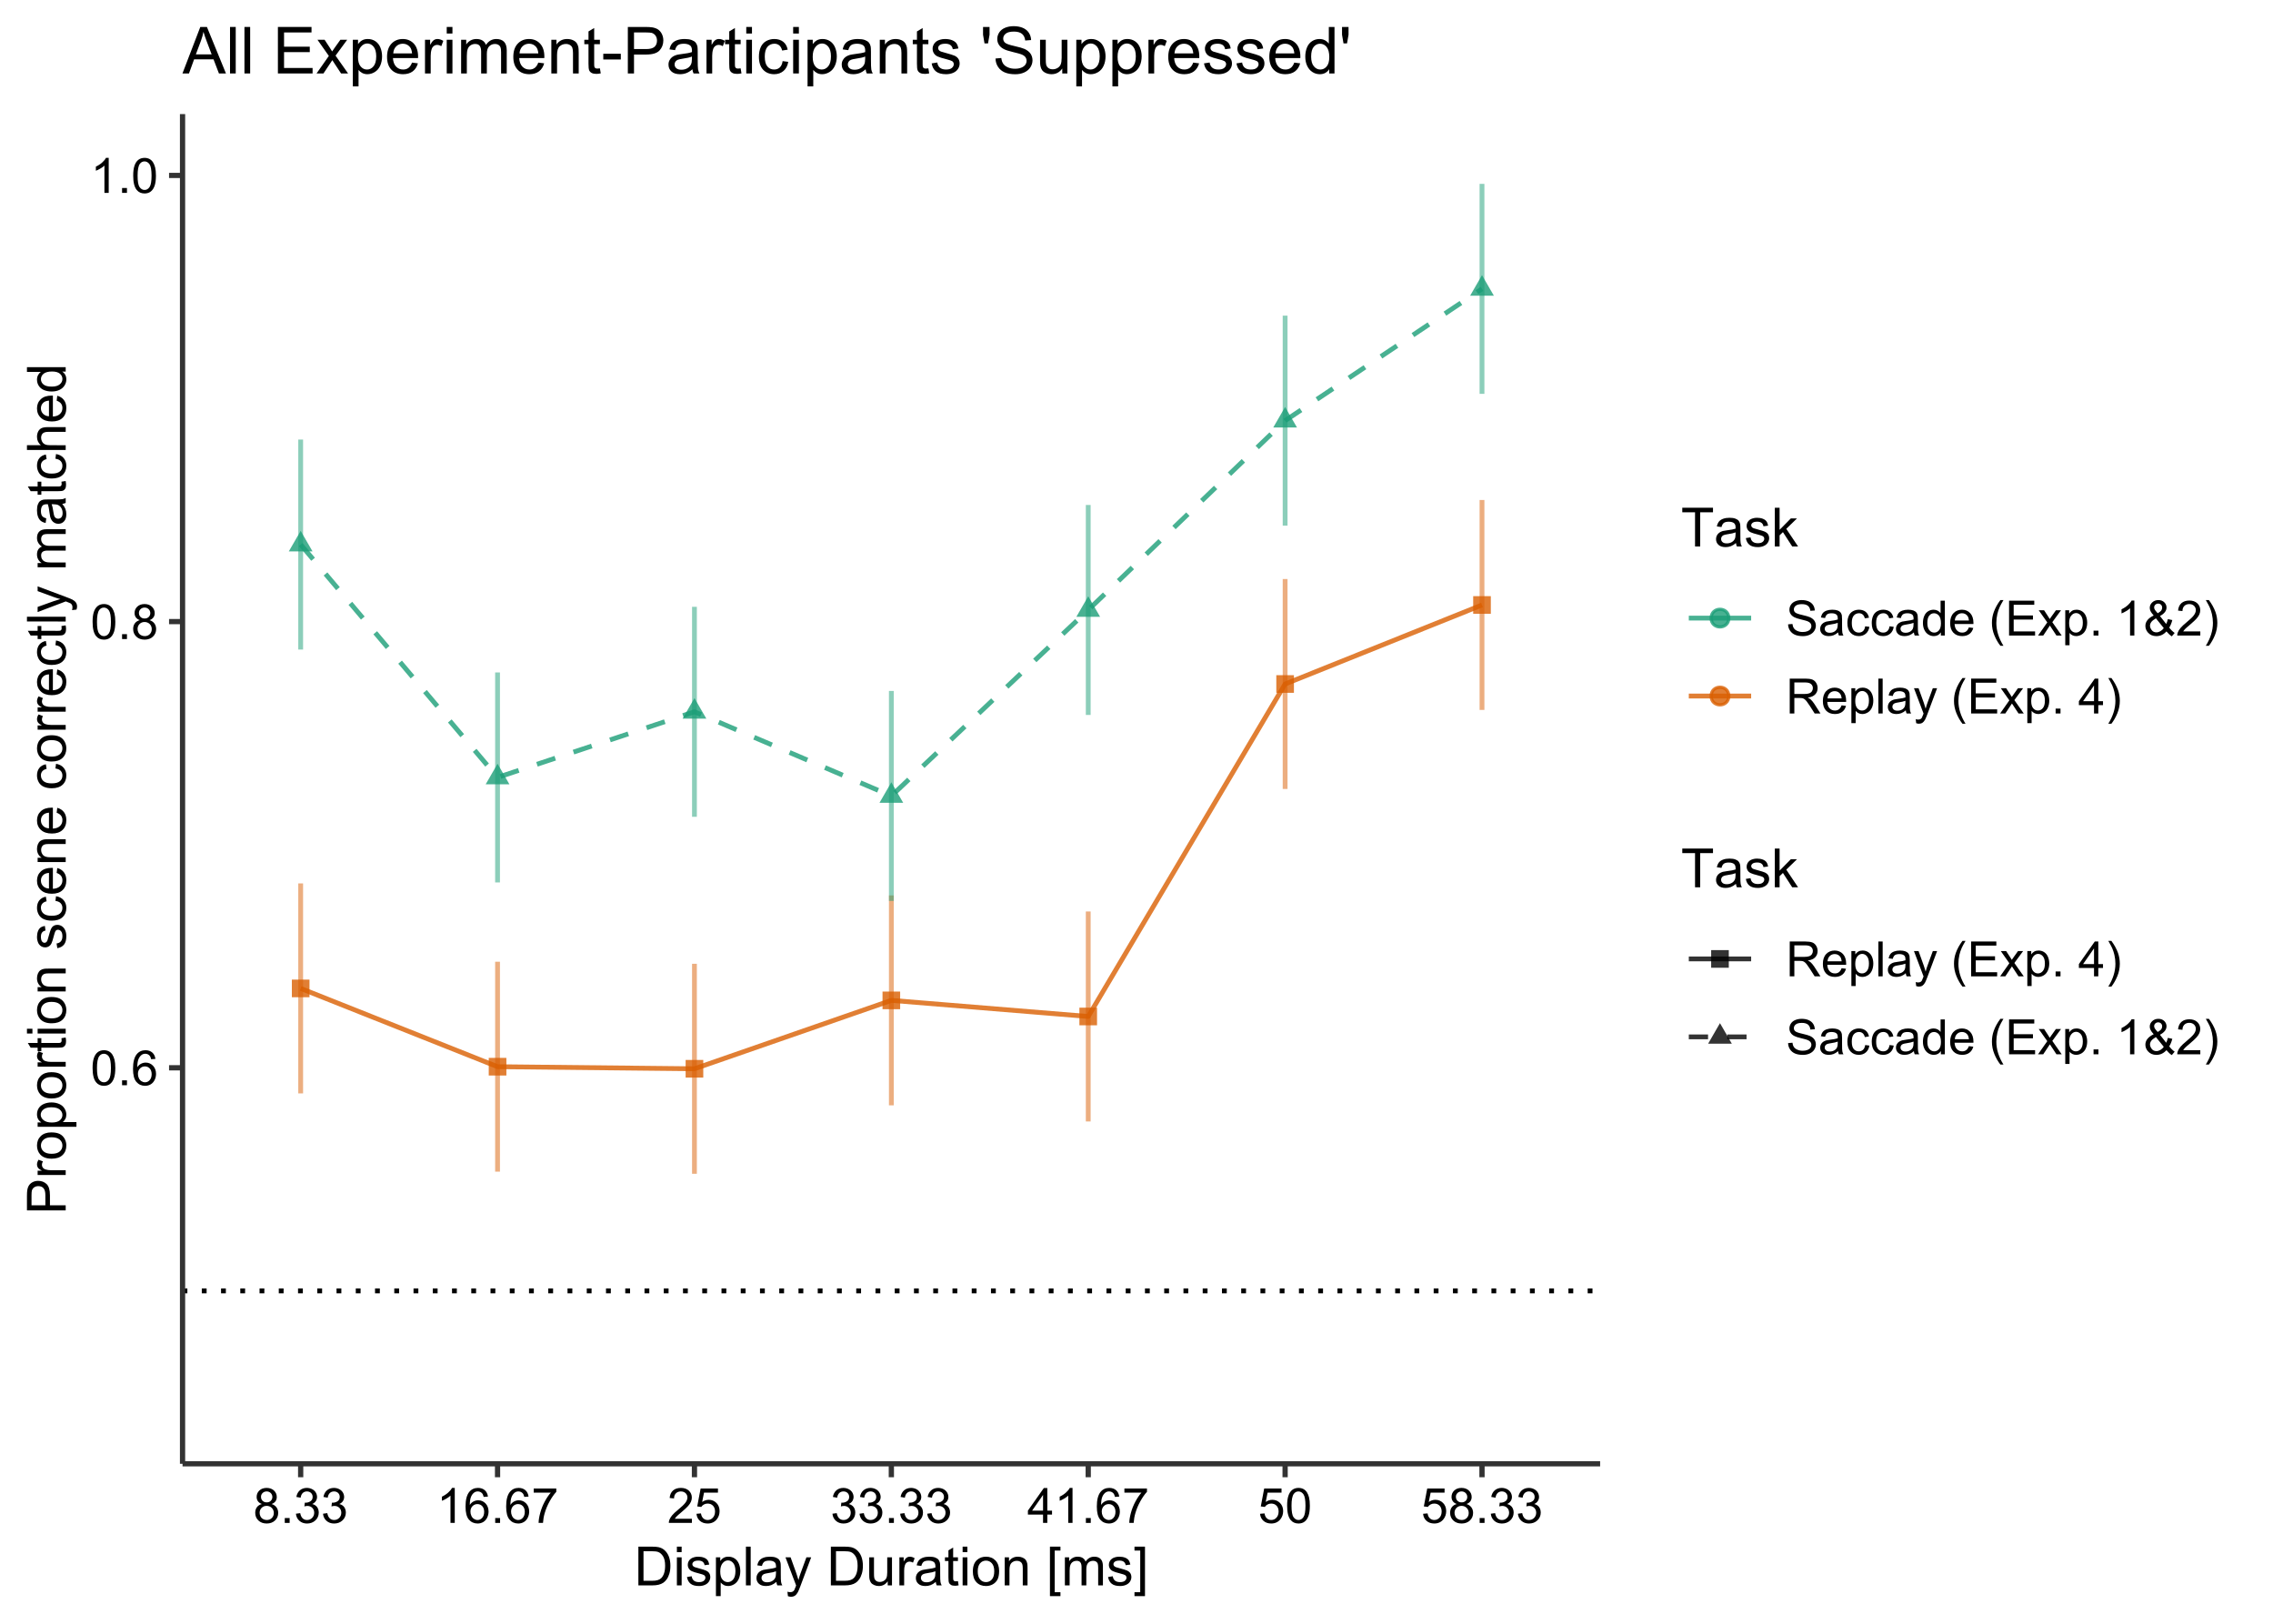 <?xml version="1.0" encoding="UTF-8"?>
<svg xmlns="http://www.w3.org/2000/svg" xmlns:xlink="http://www.w3.org/1999/xlink" width="504pt" height="360pt" viewBox="0 0 504 360" version="1.1">
<defs>
<g>
<symbol overflow="visible" id="glyph0-0">
<path style="stroke:none;" d="M 1.352 0 L 1.352 -6.75 L 6.75 -6.75 L 6.75 0 Z M 1.52 -0.168 L 6.582 -0.168 L 6.582 -6.582 L 1.52 -6.582 Z M 1.52 -0.168 "/>
</symbol>
<symbol overflow="visible" id="glyph0-1">
<path style="stroke:none;" d="M 0.449 -3.812 C 0.445 -4.723 0.539 -5.457 0.73 -6.02 C 0.914 -6.574 1.191 -7.004 1.566 -7.309 C 1.934 -7.605 2.402 -7.758 2.969 -7.762 C 3.379 -7.758 3.742 -7.676 4.059 -7.512 C 4.371 -7.344 4.629 -7.102 4.836 -6.789 C 5.035 -6.473 5.195 -6.09 5.312 -5.637 C 5.426 -5.184 5.484 -4.574 5.488 -3.812 C 5.484 -2.902 5.391 -2.172 5.207 -1.617 C 5.02 -1.059 4.742 -0.625 4.371 -0.324 C 4 -0.02 3.531 0.129 2.969 0.133 C 2.223 0.129 1.637 -0.137 1.211 -0.668 C 0.699 -1.309 0.445 -2.355 0.449 -3.812 Z M 1.422 -3.812 C 1.418 -2.543 1.566 -1.699 1.867 -1.277 C 2.164 -0.855 2.531 -0.645 2.969 -0.648 C 3.402 -0.645 3.77 -0.855 4.066 -1.281 C 4.363 -1.699 4.512 -2.543 4.516 -3.812 C 4.512 -5.082 4.363 -5.926 4.066 -6.348 C 3.77 -6.762 3.398 -6.973 2.957 -6.977 C 2.52 -6.973 2.172 -6.789 1.914 -6.422 C 1.582 -5.949 1.418 -5.078 1.422 -3.812 Z M 1.422 -3.812 "/>
</symbol>
<symbol overflow="visible" id="glyph0-2">
<path style="stroke:none;" d="M 0.98 0 L 0.98 -1.082 L 2.062 -1.082 L 2.062 0 Z M 0.98 0 "/>
</symbol>
<symbol overflow="visible" id="glyph0-3">
<path style="stroke:none;" d="M 5.375 -5.836 L 4.43 -5.766 C 4.344 -6.137 4.223 -6.406 4.07 -6.574 C 3.812 -6.844 3.496 -6.977 3.121 -6.98 C 2.816 -6.977 2.551 -6.895 2.324 -6.73 C 2.023 -6.508 1.789 -6.188 1.617 -5.773 C 1.445 -5.352 1.355 -4.758 1.352 -3.988 C 1.574 -4.332 1.852 -4.59 2.188 -4.762 C 2.516 -4.93 2.863 -5.016 3.227 -5.016 C 3.855 -5.016 4.395 -4.781 4.844 -4.316 C 5.285 -3.848 5.508 -3.246 5.512 -2.512 C 5.508 -2.023 5.402 -1.57 5.195 -1.156 C 4.984 -0.734 4.695 -0.418 4.332 -0.199 C 3.965 0.02 3.551 0.129 3.09 0.133 C 2.293 0.129 1.648 -0.16 1.152 -0.738 C 0.652 -1.32 0.402 -2.277 0.406 -3.617 C 0.402 -5.109 0.68 -6.195 1.234 -6.875 C 1.715 -7.461 2.363 -7.758 3.18 -7.762 C 3.785 -7.758 4.285 -7.586 4.676 -7.25 C 5.062 -6.906 5.293 -6.438 5.375 -5.836 Z M 1.496 -2.504 C 1.492 -2.176 1.562 -1.863 1.703 -1.566 C 1.84 -1.262 2.035 -1.035 2.289 -0.883 C 2.535 -0.723 2.797 -0.645 3.074 -0.648 C 3.473 -0.645 3.816 -0.805 4.105 -1.133 C 4.391 -1.453 4.535 -1.895 4.539 -2.453 C 4.535 -2.984 4.395 -3.406 4.113 -3.715 C 3.828 -4.02 3.469 -4.172 3.039 -4.176 C 2.605 -4.172 2.242 -4.02 1.945 -3.715 C 1.645 -3.406 1.492 -3 1.496 -2.504 Z M 1.496 -2.504 "/>
</symbol>
<symbol overflow="visible" id="glyph0-4">
<path style="stroke:none;" d="M 1.91 -4.191 C 1.516 -4.332 1.223 -4.539 1.035 -4.809 C 0.844 -5.074 0.75 -5.395 0.75 -5.77 C 0.75 -6.328 0.949 -6.801 1.355 -7.188 C 1.754 -7.566 2.293 -7.758 2.969 -7.762 C 3.641 -7.758 4.184 -7.562 4.598 -7.172 C 5.008 -6.781 5.215 -6.305 5.215 -5.742 C 5.215 -5.383 5.121 -5.07 4.934 -4.805 C 4.746 -4.539 4.461 -4.332 4.078 -4.191 C 4.551 -4.035 4.91 -3.785 5.16 -3.441 C 5.406 -3.094 5.531 -2.684 5.531 -2.211 C 5.531 -1.547 5.297 -0.992 4.828 -0.543 C 4.359 -0.094 3.742 0.129 2.984 0.133 C 2.219 0.129 1.605 -0.094 1.137 -0.543 C 0.668 -0.992 0.434 -1.555 0.438 -2.234 C 0.434 -2.734 0.562 -3.156 0.82 -3.496 C 1.074 -3.836 1.438 -4.066 1.91 -4.191 Z M 1.719 -5.801 C 1.715 -5.434 1.832 -5.133 2.07 -4.902 C 2.305 -4.668 2.613 -4.551 2.988 -4.555 C 3.355 -4.551 3.652 -4.668 3.887 -4.898 C 4.117 -5.129 4.234 -5.41 4.238 -5.75 C 4.234 -6.094 4.113 -6.387 3.875 -6.625 C 3.633 -6.859 3.336 -6.977 2.98 -6.98 C 2.617 -6.977 2.316 -6.863 2.078 -6.633 C 1.836 -6.398 1.715 -6.121 1.719 -5.801 Z M 1.414 -2.23 C 1.41 -1.957 1.477 -1.695 1.605 -1.445 C 1.73 -1.191 1.918 -0.996 2.176 -0.855 C 2.426 -0.715 2.699 -0.645 2.996 -0.648 C 3.445 -0.645 3.82 -0.789 4.117 -1.086 C 4.41 -1.375 4.559 -1.746 4.562 -2.199 C 4.559 -2.652 4.406 -3.031 4.105 -3.332 C 3.797 -3.629 3.418 -3.777 2.965 -3.781 C 2.516 -3.777 2.145 -3.629 1.852 -3.336 C 1.559 -3.039 1.41 -2.672 1.414 -2.23 Z M 1.414 -2.23 "/>
</symbol>
<symbol overflow="visible" id="glyph0-5">
<path style="stroke:none;" d="M 4.023 0 L 3.074 0 L 3.074 -6.047 C 2.844 -5.828 2.543 -5.609 2.172 -5.395 C 1.801 -5.172 1.469 -5.008 1.176 -4.906 L 1.176 -5.82 C 1.703 -6.066 2.168 -6.371 2.566 -6.727 C 2.965 -7.082 3.246 -7.426 3.41 -7.762 L 4.023 -7.762 Z M 4.023 0 "/>
</symbol>
<symbol overflow="visible" id="glyph0-6">
<path style="stroke:none;" d="M 0.453 -2.039 L 1.402 -2.168 C 1.508 -1.629 1.695 -1.238 1.957 -1.004 C 2.219 -0.762 2.539 -0.645 2.918 -0.648 C 3.363 -0.645 3.738 -0.801 4.047 -1.113 C 4.352 -1.422 4.504 -1.805 4.508 -2.262 C 4.504 -2.699 4.363 -3.059 4.082 -3.34 C 3.797 -3.621 3.434 -3.762 2.996 -3.766 C 2.812 -3.762 2.59 -3.727 2.324 -3.66 L 2.43 -4.492 C 2.492 -4.484 2.543 -4.48 2.586 -4.484 C 2.984 -4.48 3.348 -4.586 3.676 -4.801 C 3.996 -5.008 4.16 -5.332 4.16 -5.773 C 4.16 -6.117 4.039 -6.406 3.805 -6.637 C 3.566 -6.863 3.266 -6.977 2.895 -6.98 C 2.523 -6.977 2.215 -6.863 1.969 -6.633 C 1.723 -6.398 1.562 -6.051 1.496 -5.59 L 0.547 -5.758 C 0.66 -6.395 0.926 -6.887 1.34 -7.238 C 1.75 -7.582 2.262 -7.758 2.875 -7.762 C 3.293 -7.758 3.68 -7.668 4.039 -7.488 C 4.391 -7.309 4.664 -7.062 4.852 -6.75 C 5.039 -6.438 5.133 -6.105 5.137 -5.754 C 5.133 -5.418 5.043 -5.113 4.867 -4.84 C 4.684 -4.566 4.418 -4.348 4.07 -4.188 C 4.527 -4.078 4.883 -3.859 5.137 -3.527 C 5.387 -3.195 5.512 -2.781 5.516 -2.285 C 5.512 -1.605 5.266 -1.031 4.777 -0.566 C 4.281 -0.098 3.66 0.133 2.91 0.137 C 2.23 0.133 1.668 -0.066 1.219 -0.469 C 0.77 -0.871 0.512 -1.395 0.453 -2.039 Z M 0.453 -2.039 "/>
</symbol>
<symbol overflow="visible" id="glyph0-7">
<path style="stroke:none;" d="M 0.512 -6.719 L 0.512 -7.629 L 5.516 -7.629 L 5.516 -6.891 C 5.02 -6.367 4.531 -5.668 4.051 -4.801 C 3.566 -3.93 3.195 -3.039 2.934 -2.125 C 2.742 -1.477 2.621 -0.77 2.566 0 L 1.594 0 C 1.602 -0.609 1.719 -1.344 1.949 -2.203 C 2.176 -3.062 2.504 -3.891 2.934 -4.695 C 3.359 -5.492 3.812 -6.168 4.297 -6.719 Z M 0.512 -6.719 "/>
</symbol>
<symbol overflow="visible" id="glyph0-8">
<path style="stroke:none;" d="M 5.438 -0.914 L 5.438 0 L 0.328 0 C 0.32 -0.227 0.355 -0.445 0.438 -0.66 C 0.566 -1.004 0.773 -1.348 1.062 -1.688 C 1.344 -2.023 1.758 -2.414 2.305 -2.859 C 3.141 -3.547 3.711 -4.09 4.008 -4.492 C 4.301 -4.895 4.445 -5.277 4.449 -5.637 C 4.445 -6.012 4.312 -6.328 4.047 -6.59 C 3.777 -6.844 3.426 -6.973 2.996 -6.977 C 2.535 -6.973 2.172 -6.836 1.898 -6.562 C 1.625 -6.289 1.484 -5.91 1.48 -5.426 L 0.508 -5.527 C 0.57 -6.25 0.82 -6.805 1.258 -7.188 C 1.691 -7.566 2.277 -7.758 3.016 -7.762 C 3.754 -7.758 4.34 -7.551 4.777 -7.145 C 5.207 -6.73 5.426 -6.223 5.426 -5.617 C 5.426 -5.305 5.359 -5 5.234 -4.703 C 5.105 -4.402 4.898 -4.086 4.605 -3.758 C 4.309 -3.426 3.82 -2.973 3.145 -2.398 C 2.57 -1.918 2.203 -1.594 2.047 -1.426 C 1.883 -1.254 1.75 -1.086 1.645 -0.914 Z M 5.438 -0.914 "/>
</symbol>
<symbol overflow="visible" id="glyph0-9">
<path style="stroke:none;" d="M 0.449 -2.023 L 1.445 -2.109 C 1.516 -1.625 1.688 -1.258 1.957 -1.016 C 2.227 -0.766 2.551 -0.645 2.934 -0.648 C 3.387 -0.645 3.773 -0.816 4.09 -1.164 C 4.406 -1.508 4.562 -1.965 4.566 -2.535 C 4.562 -3.074 4.41 -3.5 4.109 -3.816 C 3.805 -4.129 3.41 -4.289 2.918 -4.289 C 2.609 -4.289 2.332 -4.219 2.086 -4.078 C 1.84 -3.938 1.645 -3.758 1.508 -3.539 L 0.617 -3.656 L 1.367 -7.625 L 5.211 -7.625 L 5.211 -6.719 L 2.125 -6.719 L 1.707 -4.641 C 2.168 -4.961 2.656 -5.121 3.168 -5.125 C 3.844 -5.121 4.414 -4.887 4.879 -4.422 C 5.34 -3.953 5.57 -3.352 5.574 -2.621 C 5.57 -1.918 5.367 -1.316 4.961 -0.809 C 4.465 -0.184 3.789 0.129 2.934 0.133 C 2.227 0.129 1.652 -0.066 1.211 -0.457 C 0.762 -0.852 0.508 -1.371 0.449 -2.023 Z M 0.449 -2.023 "/>
</symbol>
<symbol overflow="visible" id="glyph0-10">
<path style="stroke:none;" d="M 3.492 0 L 3.492 -1.852 L 0.137 -1.852 L 0.137 -2.723 L 3.664 -7.73 L 4.441 -7.73 L 4.441 -2.723 L 5.484 -2.723 L 5.484 -1.852 L 4.441 -1.852 L 4.441 0 Z M 3.492 -2.723 L 3.492 -6.207 L 1.07 -2.723 Z M 3.492 -2.723 "/>
</symbol>
<symbol overflow="visible" id="glyph0-11">
<path style="stroke:none;" d="M 0.484 -2.484 L 1.449 -2.566 C 1.492 -2.18 1.602 -1.863 1.77 -1.617 C 1.934 -1.367 2.191 -1.164 2.547 -1.016 C 2.895 -0.859 3.289 -0.785 3.734 -0.785 C 4.121 -0.785 4.465 -0.84 4.766 -0.957 C 5.062 -1.07 5.285 -1.23 5.434 -1.438 C 5.574 -1.637 5.648 -1.859 5.652 -2.098 C 5.648 -2.34 5.578 -2.551 5.441 -2.734 C 5.297 -2.914 5.066 -3.066 4.746 -3.191 C 4.535 -3.27 4.074 -3.395 3.367 -3.566 C 2.656 -3.734 2.16 -3.895 1.879 -4.051 C 1.508 -4.238 1.23 -4.48 1.051 -4.77 C 0.867 -5.055 0.777 -5.375 0.781 -5.73 C 0.777 -6.121 0.891 -6.484 1.113 -6.824 C 1.332 -7.164 1.652 -7.422 2.082 -7.598 C 2.504 -7.773 2.977 -7.863 3.5 -7.863 C 4.07 -7.863 4.578 -7.77 5.016 -7.586 C 5.453 -7.398 5.789 -7.125 6.027 -6.77 C 6.262 -6.41 6.387 -6.008 6.406 -5.555 L 5.426 -5.48 C 5.371 -5.965 5.191 -6.336 4.891 -6.586 C 4.582 -6.836 4.133 -6.961 3.543 -6.961 C 2.922 -6.961 2.473 -6.848 2.191 -6.621 C 1.906 -6.395 1.762 -6.121 1.766 -5.801 C 1.762 -5.52 1.863 -5.289 2.066 -5.117 C 2.262 -4.934 2.777 -4.75 3.609 -4.562 C 4.438 -4.371 5.008 -4.207 5.32 -4.07 C 5.77 -3.863 6.102 -3.602 6.316 -3.281 C 6.531 -2.961 6.637 -2.594 6.641 -2.184 C 6.637 -1.77 6.52 -1.383 6.285 -1.02 C 6.047 -0.656 5.707 -0.371 5.27 -0.172 C 4.824 0.031 4.328 0.129 3.781 0.133 C 3.078 0.129 2.492 0.031 2.02 -0.172 C 1.547 -0.375 1.176 -0.684 0.91 -1.094 C 0.637 -1.5 0.496 -1.965 0.484 -2.484 Z M 0.484 -2.484 "/>
</symbol>
<symbol overflow="visible" id="glyph0-12">
<path style="stroke:none;" d="M 4.367 -0.691 C 4.012 -0.391 3.676 -0.18 3.352 -0.059 C 3.023 0.062 2.672 0.121 2.305 0.125 C 1.688 0.121 1.215 -0.023 0.887 -0.324 C 0.551 -0.621 0.387 -1.008 0.391 -1.477 C 0.387 -1.75 0.449 -2 0.578 -2.227 C 0.699 -2.453 0.863 -2.633 1.066 -2.773 C 1.27 -2.906 1.496 -3.012 1.75 -3.086 C 1.934 -3.133 2.215 -3.18 2.594 -3.227 C 3.359 -3.316 3.926 -3.426 4.289 -3.555 C 4.289 -3.684 4.289 -3.766 4.293 -3.801 C 4.289 -4.188 4.199 -4.461 4.023 -4.621 C 3.777 -4.832 3.418 -4.938 2.941 -4.941 C 2.496 -4.938 2.164 -4.859 1.953 -4.707 C 1.734 -4.547 1.578 -4.27 1.48 -3.875 L 0.555 -4.004 C 0.637 -4.395 0.773 -4.715 0.969 -4.965 C 1.16 -5.207 1.441 -5.395 1.809 -5.527 C 2.172 -5.656 2.594 -5.723 3.078 -5.727 C 3.555 -5.723 3.945 -5.668 4.246 -5.559 C 4.543 -5.445 4.762 -5.305 4.906 -5.133 C 5.043 -4.961 5.141 -4.746 5.199 -4.488 C 5.227 -4.324 5.242 -4.031 5.246 -3.613 L 5.246 -2.348 C 5.242 -1.461 5.262 -0.902 5.305 -0.672 C 5.344 -0.434 5.426 -0.211 5.547 0 L 4.555 0 C 4.453 -0.195 4.391 -0.426 4.367 -0.691 Z M 4.289 -2.812 C 3.941 -2.672 3.422 -2.551 2.738 -2.453 C 2.344 -2.395 2.07 -2.332 1.91 -2.262 C 1.746 -2.191 1.621 -2.086 1.535 -1.953 C 1.445 -1.812 1.398 -1.664 1.402 -1.504 C 1.398 -1.25 1.496 -1.039 1.688 -0.871 C 1.879 -0.699 2.16 -0.613 2.531 -0.617 C 2.895 -0.613 3.219 -0.695 3.504 -0.855 C 3.789 -1.016 3.996 -1.234 4.133 -1.512 C 4.234 -1.727 4.289 -2.043 4.289 -2.461 Z M 4.289 -2.812 "/>
</symbol>
<symbol overflow="visible" id="glyph0-13">
<path style="stroke:none;" d="M 4.367 -2.051 L 5.301 -1.93 C 5.195 -1.281 4.934 -0.777 4.516 -0.418 C 4.094 -0.055 3.578 0.121 2.969 0.125 C 2.199 0.121 1.582 -0.125 1.121 -0.625 C 0.652 -1.121 0.422 -1.84 0.422 -2.777 C 0.422 -3.383 0.52 -3.91 0.723 -4.367 C 0.918 -4.816 1.223 -5.156 1.637 -5.387 C 2.043 -5.609 2.488 -5.723 2.973 -5.727 C 3.578 -5.723 4.078 -5.57 4.465 -5.266 C 4.852 -4.957 5.098 -4.52 5.211 -3.957 L 4.289 -3.812 C 4.199 -4.184 4.043 -4.465 3.82 -4.66 C 3.594 -4.848 3.324 -4.945 3.012 -4.945 C 2.531 -4.945 2.141 -4.773 1.844 -4.43 C 1.543 -4.086 1.395 -3.543 1.398 -2.805 C 1.395 -2.051 1.539 -1.504 1.828 -1.164 C 2.117 -0.82 2.492 -0.648 2.957 -0.652 C 3.328 -0.648 3.641 -0.766 3.891 -0.996 C 4.141 -1.223 4.297 -1.574 4.367 -2.051 Z M 4.367 -2.051 "/>
</symbol>
<symbol overflow="visible" id="glyph0-14">
<path style="stroke:none;" d="M 4.344 0 L 4.344 -0.707 C 3.984 -0.152 3.465 0.121 2.777 0.125 C 2.332 0.121 1.922 0.004 1.547 -0.242 C 1.172 -0.484 0.879 -0.828 0.676 -1.273 C 0.465 -1.711 0.363 -2.219 0.367 -2.797 C 0.363 -3.352 0.457 -3.859 0.648 -4.316 C 0.832 -4.77 1.113 -5.117 1.488 -5.363 C 1.859 -5.602 2.273 -5.723 2.738 -5.727 C 3.07 -5.723 3.371 -5.652 3.637 -5.512 C 3.898 -5.367 4.113 -5.184 4.281 -4.957 L 4.281 -7.73 L 5.227 -7.73 L 5.227 0 Z M 1.344 -2.797 C 1.34 -2.074 1.492 -1.539 1.797 -1.184 C 2.098 -0.828 2.453 -0.648 2.867 -0.652 C 3.281 -0.648 3.637 -0.82 3.926 -1.16 C 4.215 -1.5 4.359 -2.016 4.359 -2.715 C 4.359 -3.48 4.211 -4.043 3.918 -4.402 C 3.621 -4.758 3.258 -4.938 2.828 -4.941 C 2.402 -4.938 2.051 -4.766 1.77 -4.422 C 1.484 -4.074 1.34 -3.531 1.344 -2.797 Z M 1.344 -2.797 "/>
</symbol>
<symbol overflow="visible" id="glyph0-15">
<path style="stroke:none;" d="M 4.547 -1.805 L 5.527 -1.684 C 5.367 -1.105 5.082 -0.66 4.664 -0.348 C 4.246 -0.031 3.711 0.121 3.062 0.125 C 2.242 0.121 1.594 -0.125 1.113 -0.629 C 0.633 -1.129 0.391 -1.84 0.395 -2.754 C 0.391 -3.691 0.633 -4.422 1.121 -4.945 C 1.605 -5.465 2.238 -5.723 3.012 -5.727 C 3.758 -5.723 4.367 -5.469 4.844 -4.961 C 5.316 -4.449 5.555 -3.734 5.559 -2.812 C 5.555 -2.754 5.555 -2.668 5.555 -2.559 L 1.375 -2.559 C 1.41 -1.938 1.586 -1.465 1.898 -1.141 C 2.211 -0.812 2.602 -0.648 3.07 -0.652 C 3.414 -0.648 3.707 -0.742 3.957 -0.926 C 4.199 -1.109 4.398 -1.402 4.547 -1.805 Z M 1.43 -3.34 L 4.555 -3.34 C 4.508 -3.809 4.391 -4.16 4.199 -4.398 C 3.895 -4.762 3.504 -4.945 3.023 -4.945 C 2.586 -4.945 2.219 -4.797 1.922 -4.508 C 1.625 -4.211 1.461 -3.824 1.43 -3.34 Z M 1.43 -3.34 "/>
</symbol>
<symbol overflow="visible" id="glyph0-16">
<path style="stroke:none;" d=""/>
</symbol>
<symbol overflow="visible" id="glyph0-17">
<path style="stroke:none;" d="M 2.527 2.273 C 2 1.609 1.559 0.836 1.195 -0.047 C 0.832 -0.93 0.648 -1.848 0.652 -2.801 C 0.648 -3.637 0.785 -4.438 1.059 -5.203 C 1.375 -6.094 1.863 -6.98 2.527 -7.863 L 3.207 -7.863 C 2.777 -7.129 2.496 -6.605 2.363 -6.297 C 2.145 -5.809 1.977 -5.301 1.855 -4.777 C 1.703 -4.117 1.629 -3.457 1.629 -2.797 C 1.629 -1.102 2.152 0.586 3.207 2.273 Z M 2.527 2.273 "/>
</symbol>
<symbol overflow="visible" id="glyph0-18">
<path style="stroke:none;" d="M 0.855 0 L 0.855 -7.73 L 6.445 -7.73 L 6.445 -6.82 L 1.879 -6.82 L 1.879 -4.449 L 6.152 -4.449 L 6.152 -3.543 L 1.879 -3.543 L 1.879 -0.914 L 6.625 -0.914 L 6.625 0 Z M 0.855 0 "/>
</symbol>
<symbol overflow="visible" id="glyph0-19">
<path style="stroke:none;" d="M 0.078 0 L 2.125 -2.91 L 0.23 -5.602 L 1.418 -5.602 L 2.277 -4.289 C 2.438 -4.039 2.566 -3.828 2.668 -3.66 C 2.816 -3.891 2.961 -4.098 3.094 -4.277 L 4.039 -5.602 L 5.172 -5.602 L 3.238 -2.965 L 5.32 0 L 4.156 0 L 3.008 -1.742 L 2.699 -2.211 L 1.23 0 Z M 0.078 0 "/>
</symbol>
<symbol overflow="visible" id="glyph0-20">
<path style="stroke:none;" d="M 0.711 2.145 L 0.711 -5.602 L 1.578 -5.602 L 1.578 -4.871 C 1.777 -5.152 2.008 -5.367 2.266 -5.512 C 2.52 -5.652 2.832 -5.723 3.199 -5.727 C 3.676 -5.723 4.098 -5.602 4.465 -5.355 C 4.832 -5.109 5.105 -4.762 5.293 -4.316 C 5.477 -3.867 5.57 -3.375 5.574 -2.844 C 5.57 -2.266 5.469 -1.75 5.266 -1.293 C 5.059 -0.832 4.758 -0.48 4.367 -0.238 C 3.973 0.004 3.562 0.121 3.133 0.125 C 2.812 0.121 2.527 0.059 2.277 -0.074 C 2.023 -0.203 1.816 -0.371 1.66 -0.578 L 1.66 2.145 Z M 1.57 -2.77 C 1.57 -2.047 1.715 -1.512 2.008 -1.168 C 2.297 -0.82 2.652 -0.648 3.07 -0.652 C 3.492 -0.648 3.852 -0.828 4.152 -1.188 C 4.453 -1.543 4.605 -2.098 4.605 -2.848 C 4.605 -3.559 4.457 -4.09 4.164 -4.449 C 3.867 -4.801 3.516 -4.98 3.109 -4.984 C 2.703 -4.98 2.344 -4.793 2.035 -4.418 C 1.723 -4.039 1.57 -3.488 1.57 -2.77 Z M 1.57 -2.77 "/>
</symbol>
<symbol overflow="visible" id="glyph0-21">
<path style="stroke:none;" d="M 5.133 -0.914 C 4.816 -0.562 4.473 -0.301 4.105 -0.129 C 3.734 0.043 3.336 0.129 2.91 0.133 C 2.117 0.129 1.488 -0.137 1.027 -0.668 C 0.648 -1.105 0.461 -1.59 0.465 -2.129 C 0.461 -2.605 0.617 -3.039 0.926 -3.426 C 1.23 -3.809 1.688 -4.148 2.305 -4.441 C 1.953 -4.84 1.723 -5.164 1.605 -5.414 C 1.488 -5.664 1.43 -5.902 1.434 -6.137 C 1.43 -6.598 1.613 -7.004 1.98 -7.348 C 2.344 -7.691 2.801 -7.863 3.355 -7.863 C 3.879 -7.863 4.309 -7.699 4.648 -7.375 C 4.98 -7.051 5.148 -6.664 5.152 -6.211 C 5.148 -5.477 4.664 -4.848 3.691 -4.328 L 5.078 -2.562 C 5.234 -2.867 5.359 -3.227 5.449 -3.641 L 6.434 -3.43 C 6.262 -2.75 6.031 -2.195 5.75 -1.762 C 6.102 -1.289 6.504 -0.895 6.957 -0.574 L 6.316 0.18 C 5.934 -0.066 5.539 -0.43 5.133 -0.914 Z M 3.199 -4.941 C 3.609 -5.18 3.875 -5.395 4 -5.578 C 4.121 -5.758 4.184 -5.961 4.184 -6.188 C 4.184 -6.449 4.098 -6.664 3.93 -6.832 C 3.762 -6.996 3.555 -7.078 3.305 -7.082 C 3.047 -7.078 2.832 -6.996 2.664 -6.832 C 2.492 -6.668 2.406 -6.465 2.41 -6.227 C 2.406 -6.105 2.438 -5.98 2.5 -5.848 C 2.559 -5.715 2.652 -5.574 2.777 -5.43 Z M 4.535 -1.66 L 2.797 -3.816 C 2.277 -3.508 1.93 -3.227 1.754 -2.965 C 1.574 -2.703 1.488 -2.441 1.488 -2.188 C 1.488 -1.871 1.609 -1.547 1.859 -1.211 C 2.105 -0.871 2.461 -0.703 2.922 -0.707 C 3.203 -0.703 3.496 -0.793 3.805 -0.973 C 4.105 -1.148 4.352 -1.375 4.535 -1.66 Z M 4.535 -1.66 "/>
</symbol>
<symbol overflow="visible" id="glyph0-22">
<path style="stroke:none;" d="M 1.336 2.273 L 0.652 2.273 C 1.699 0.586 2.227 -1.102 2.23 -2.797 C 2.227 -3.453 2.152 -4.109 2.004 -4.762 C 1.883 -5.289 1.715 -5.797 1.504 -6.281 C 1.363 -6.594 1.078 -7.121 0.652 -7.863 L 1.336 -7.863 C 1.992 -6.98 2.48 -6.094 2.801 -5.203 C 3.07 -4.438 3.203 -3.637 3.207 -2.801 C 3.203 -1.848 3.023 -0.93 2.66 -0.047 C 2.293 0.836 1.852 1.609 1.336 2.273 Z M 1.336 2.273 "/>
</symbol>
<symbol overflow="visible" id="glyph0-23">
<path style="stroke:none;" d="M 0.848 0 L 0.848 -7.73 L 4.277 -7.73 C 4.965 -7.727 5.488 -7.656 5.848 -7.52 C 6.207 -7.379 6.492 -7.137 6.707 -6.785 C 6.922 -6.434 7.031 -6.043 7.031 -5.621 C 7.031 -5.066 6.852 -4.605 6.496 -4.234 C 6.141 -3.855 5.594 -3.617 4.852 -3.516 C 5.121 -3.383 5.324 -3.254 5.469 -3.133 C 5.766 -2.855 6.051 -2.512 6.316 -2.105 L 7.664 0 L 6.375 0 L 5.352 -1.609 C 5.051 -2.07 4.805 -2.426 4.613 -2.672 C 4.418 -2.918 4.246 -3.09 4.094 -3.191 C 3.941 -3.289 3.785 -3.355 3.629 -3.395 C 3.508 -3.418 3.32 -3.434 3.059 -3.434 L 1.871 -3.434 L 1.871 0 Z M 1.871 -4.32 L 4.07 -4.32 C 4.535 -4.316 4.902 -4.367 5.168 -4.465 C 5.43 -4.559 5.629 -4.711 5.77 -4.926 C 5.906 -5.137 5.977 -5.367 5.977 -5.621 C 5.977 -5.984 5.844 -6.285 5.578 -6.523 C 5.312 -6.754 4.891 -6.871 4.32 -6.875 L 1.871 -6.875 Z M 1.871 -4.32 "/>
</symbol>
<symbol overflow="visible" id="glyph0-24">
<path style="stroke:none;" d="M 0.691 0 L 0.691 -7.73 L 1.641 -7.73 L 1.641 0 Z M 0.691 0 "/>
</symbol>
<symbol overflow="visible" id="glyph0-25">
<path style="stroke:none;" d="M 0.668 2.156 L 0.562 1.266 C 0.77 1.32 0.949 1.348 1.109 1.352 C 1.312 1.348 1.48 1.312 1.613 1.246 C 1.738 1.172 1.844 1.074 1.926 0.949 C 1.984 0.855 2.082 0.617 2.215 0.242 C 2.23 0.188 2.258 0.113 2.301 0.012 L 0.176 -5.602 L 1.195 -5.602 L 2.363 -2.355 C 2.512 -1.945 2.648 -1.512 2.77 -1.059 C 2.875 -1.492 3.004 -1.918 3.16 -2.336 L 4.355 -5.602 L 5.305 -5.602 L 3.176 0.094 C 2.945 0.711 2.766 1.133 2.641 1.367 C 2.473 1.676 2.281 1.906 2.062 2.055 C 1.844 2.199 1.582 2.273 1.281 2.273 C 1.098 2.273 0.895 2.234 0.668 2.156 Z M 0.668 2.156 "/>
</symbol>
<symbol overflow="visible" id="glyph1-0">
<path style="stroke:none;" d="M 1.5 0 L 1.5 -7.5 L 7.5 -7.5 L 7.5 0 Z M 1.688 -0.188 L 7.312 -0.188 L 7.312 -7.312 L 1.688 -7.312 Z M 1.688 -0.188 "/>
</symbol>
<symbol overflow="visible" id="glyph1-1">
<path style="stroke:none;" d="M 0.926 0 L 0.926 -8.59 L 3.883 -8.59 C 4.551 -8.59 5.062 -8.547 5.414 -8.469 C 5.906 -8.352 6.324 -8.148 6.672 -7.852 C 7.121 -7.469 7.461 -6.977 7.688 -6.383 C 7.914 -5.785 8.027 -5.105 8.027 -4.344 C 8.027 -3.688 7.949 -3.109 7.797 -2.605 C 7.645 -2.102 7.449 -1.684 7.211 -1.355 C 6.973 -1.02 6.711 -0.762 6.43 -0.574 C 6.145 -0.387 5.805 -0.242 5.406 -0.145 C 5.004 -0.047 4.543 0 4.023 0 Z M 2.062 -1.016 L 3.898 -1.016 C 4.461 -1.012 4.906 -1.066 5.227 -1.172 C 5.547 -1.273 5.805 -1.422 6 -1.617 C 6.27 -1.887 6.477 -2.246 6.629 -2.703 C 6.777 -3.156 6.855 -3.711 6.855 -4.359 C 6.855 -5.258 6.707 -5.945 6.41 -6.43 C 6.113 -6.91 5.754 -7.234 5.336 -7.398 C 5.031 -7.516 4.543 -7.574 3.867 -7.578 L 2.062 -7.578 Z M 2.062 -1.016 "/>
</symbol>
<symbol overflow="visible" id="glyph1-2">
<path style="stroke:none;" d="M 0.797 -7.375 L 0.797 -8.59 L 1.852 -8.59 L 1.852 -7.375 Z M 0.797 0 L 0.797 -6.223 L 1.852 -6.223 L 1.852 0 Z M 0.797 0 "/>
</symbol>
<symbol overflow="visible" id="glyph1-3">
<path style="stroke:none;" d="M 0.367 -1.859 L 1.414 -2.023 C 1.469 -1.602 1.633 -1.281 1.902 -1.059 C 2.168 -0.836 2.543 -0.727 3.023 -0.727 C 3.508 -0.727 3.867 -0.824 4.102 -1.023 C 4.336 -1.219 4.453 -1.449 4.453 -1.719 C 4.453 -1.953 4.348 -2.141 4.141 -2.281 C 3.996 -2.371 3.637 -2.492 3.062 -2.637 C 2.289 -2.832 1.754 -3 1.457 -3.145 C 1.156 -3.285 0.93 -3.48 0.777 -3.734 C 0.621 -3.984 0.543 -4.266 0.547 -4.57 C 0.543 -4.844 0.605 -5.098 0.734 -5.34 C 0.859 -5.574 1.035 -5.773 1.254 -5.93 C 1.418 -6.047 1.641 -6.148 1.926 -6.234 C 2.207 -6.32 2.512 -6.363 2.836 -6.363 C 3.324 -6.363 3.75 -6.293 4.121 -6.152 C 4.488 -6.012 4.762 -5.82 4.938 -5.578 C 5.113 -5.336 5.234 -5.016 5.305 -4.617 L 4.273 -4.477 C 4.223 -4.797 4.086 -5.047 3.863 -5.227 C 3.637 -5.406 3.32 -5.496 2.914 -5.496 C 2.426 -5.496 2.082 -5.414 1.875 -5.254 C 1.664 -5.094 1.559 -4.906 1.562 -4.695 C 1.559 -4.555 1.602 -4.434 1.695 -4.324 C 1.773 -4.211 1.91 -4.117 2.098 -4.043 C 2.203 -4.004 2.512 -3.914 3.031 -3.773 C 3.773 -3.574 4.293 -3.41 4.59 -3.285 C 4.879 -3.156 5.113 -2.973 5.285 -2.73 C 5.453 -2.488 5.535 -2.188 5.539 -1.828 C 5.535 -1.477 5.434 -1.145 5.23 -0.832 C 5.023 -0.52 4.727 -0.277 4.34 -0.113 C 3.953 0.059 3.516 0.141 3.031 0.141 C 2.219 0.141 1.602 -0.027 1.18 -0.363 C 0.754 -0.699 0.484 -1.195 0.367 -1.859 Z M 0.367 -1.859 "/>
</symbol>
<symbol overflow="visible" id="glyph1-4">
<path style="stroke:none;" d="M 0.789 2.383 L 0.789 -6.223 L 1.75 -6.223 L 1.75 -5.414 C 1.977 -5.73 2.234 -5.965 2.52 -6.125 C 2.801 -6.281 3.145 -6.363 3.555 -6.363 C 4.082 -6.363 4.551 -6.227 4.961 -5.953 C 5.363 -5.68 5.672 -5.293 5.883 -4.793 C 6.09 -4.293 6.191 -3.746 6.195 -3.156 C 6.191 -2.52 6.078 -1.945 5.852 -1.438 C 5.621 -0.922 5.289 -0.531 4.855 -0.266 C 4.418 0.008 3.961 0.141 3.48 0.141 C 3.129 0.141 2.812 0.066 2.535 -0.082 C 2.254 -0.23 2.023 -0.418 1.844 -0.645 L 1.844 2.383 Z M 1.746 -3.078 C 1.746 -2.273 1.906 -1.684 2.23 -1.301 C 2.555 -0.918 2.949 -0.727 3.41 -0.727 C 3.879 -0.727 4.277 -0.922 4.613 -1.32 C 4.945 -1.711 5.113 -2.328 5.117 -3.164 C 5.113 -3.953 4.949 -4.547 4.625 -4.945 C 4.297 -5.34 3.91 -5.535 3.457 -5.539 C 3.004 -5.535 2.605 -5.324 2.262 -4.906 C 1.918 -4.484 1.746 -3.875 1.746 -3.078 Z M 1.746 -3.078 "/>
</symbol>
<symbol overflow="visible" id="glyph1-5">
<path style="stroke:none;" d="M 0.766 0 L 0.766 -8.59 L 1.82 -8.59 L 1.82 0 Z M 0.766 0 "/>
</symbol>
<symbol overflow="visible" id="glyph1-6">
<path style="stroke:none;" d="M 4.852 -0.766 C 4.461 -0.434 4.082 -0.199 3.723 -0.062 C 3.355 0.074 2.969 0.141 2.562 0.141 C 1.875 0.141 1.352 -0.023 0.984 -0.359 C 0.617 -0.688 0.434 -1.117 0.434 -1.641 C 0.434 -1.945 0.5 -2.223 0.641 -2.473 C 0.777 -2.723 0.961 -2.926 1.188 -3.082 C 1.41 -3.234 1.664 -3.348 1.945 -3.43 C 2.152 -3.477 2.465 -3.531 2.883 -3.586 C 3.734 -3.688 4.359 -3.809 4.766 -3.949 C 4.766 -4.09 4.77 -4.18 4.77 -4.227 C 4.77 -4.648 4.668 -4.953 4.469 -5.133 C 4.199 -5.371 3.801 -5.488 3.27 -5.492 C 2.77 -5.488 2.402 -5.402 2.168 -5.23 C 1.934 -5.055 1.758 -4.746 1.648 -4.305 L 0.617 -4.445 C 0.707 -4.887 0.863 -5.242 1.078 -5.516 C 1.289 -5.781 1.598 -5.992 2.008 -6.141 C 2.41 -6.289 2.883 -6.363 3.422 -6.363 C 3.953 -6.363 4.383 -6.301 4.715 -6.176 C 5.047 -6.051 5.293 -5.891 5.449 -5.703 C 5.605 -5.512 5.715 -5.273 5.777 -4.984 C 5.809 -4.805 5.824 -4.48 5.828 -4.016 L 5.828 -2.609 C 5.824 -1.625 5.848 -1.004 5.895 -0.746 C 5.941 -0.484 6.031 -0.238 6.164 0 L 5.062 0 C 4.953 -0.219 4.883 -0.473 4.852 -0.766 Z M 4.766 -3.125 C 4.375 -2.965 3.801 -2.832 3.039 -2.727 C 2.605 -2.66 2.301 -2.59 2.121 -2.516 C 1.941 -2.434 1.801 -2.32 1.703 -2.172 C 1.605 -2.02 1.559 -1.852 1.559 -1.672 C 1.559 -1.387 1.664 -1.152 1.875 -0.969 C 2.086 -0.777 2.398 -0.684 2.812 -0.688 C 3.219 -0.684 3.578 -0.773 3.895 -0.953 C 4.211 -1.129 4.445 -1.371 4.594 -1.68 C 4.707 -1.918 4.762 -2.27 4.766 -2.734 Z M 4.766 -3.125 "/>
</symbol>
<symbol overflow="visible" id="glyph1-7">
<path style="stroke:none;" d="M 0.742 2.398 L 0.625 1.406 C 0.855 1.469 1.059 1.5 1.23 1.5 C 1.465 1.5 1.652 1.461 1.793 1.383 C 1.934 1.305 2.047 1.195 2.141 1.055 C 2.203 0.949 2.312 0.688 2.461 0.27 C 2.48 0.207 2.512 0.121 2.555 0.012 L 0.195 -6.223 L 1.328 -6.223 L 2.625 -2.617 C 2.789 -2.16 2.938 -1.68 3.078 -1.18 C 3.195 -1.66 3.34 -2.133 3.508 -2.594 L 4.84 -6.223 L 5.895 -6.223 L 3.527 0.105 C 3.273 0.789 3.074 1.258 2.938 1.516 C 2.746 1.863 2.531 2.117 2.293 2.281 C 2.047 2.438 1.758 2.52 1.422 2.523 C 1.215 2.52 0.988 2.477 0.742 2.398 Z M 0.742 2.398 "/>
</symbol>
<symbol overflow="visible" id="glyph1-8">
<path style="stroke:none;" d=""/>
</symbol>
<symbol overflow="visible" id="glyph1-9">
<path style="stroke:none;" d="M 4.867 0 L 4.867 -0.914 C 4.379 -0.211 3.723 0.141 2.895 0.141 C 2.527 0.141 2.184 0.07 1.867 -0.07 C 1.547 -0.211 1.309 -0.387 1.156 -0.602 C 1 -0.812 0.895 -1.074 0.832 -1.383 C 0.785 -1.59 0.762 -1.918 0.766 -2.367 L 0.766 -6.223 L 1.82 -6.223 L 1.82 -2.773 C 1.816 -2.219 1.84 -1.848 1.887 -1.656 C 1.949 -1.379 2.09 -1.16 2.309 -1.004 C 2.523 -0.84 2.789 -0.762 3.105 -0.766 C 3.418 -0.762 3.715 -0.844 3.996 -1.008 C 4.273 -1.172 4.469 -1.391 4.586 -1.672 C 4.699 -1.949 4.758 -2.355 4.758 -2.891 L 4.758 -6.223 L 5.812 -6.223 L 5.812 0 Z M 4.867 0 "/>
</symbol>
<symbol overflow="visible" id="glyph1-10">
<path style="stroke:none;" d="M 0.781 0 L 0.781 -6.223 L 1.727 -6.223 L 1.727 -5.281 C 1.969 -5.719 2.191 -6.012 2.398 -6.152 C 2.602 -6.293 2.828 -6.363 3.078 -6.363 C 3.43 -6.363 3.793 -6.25 4.16 -6.023 L 3.797 -5.047 C 3.539 -5.195 3.281 -5.273 3.023 -5.273 C 2.793 -5.273 2.586 -5.203 2.402 -5.066 C 2.215 -4.926 2.082 -4.734 2.008 -4.488 C 1.891 -4.113 1.832 -3.703 1.836 -3.258 L 1.836 0 Z M 0.781 0 "/>
</symbol>
<symbol overflow="visible" id="glyph1-11">
<path style="stroke:none;" d="M 3.094 -0.945 L 3.246 -0.012 C 2.949 0.051 2.684 0.082 2.449 0.082 C 2.066 0.082 1.77 0.023 1.559 -0.098 C 1.348 -0.219 1.199 -0.379 1.113 -0.578 C 1.027 -0.773 0.984 -1.188 0.984 -1.82 L 0.984 -5.402 L 0.211 -5.402 L 0.211 -6.223 L 0.984 -6.223 L 0.984 -7.766 L 2.031 -8.398 L 2.031 -6.223 L 3.094 -6.223 L 3.094 -5.402 L 2.031 -5.402 L 2.031 -1.766 C 2.027 -1.461 2.047 -1.27 2.086 -1.184 C 2.125 -1.098 2.184 -1.027 2.27 -0.977 C 2.352 -0.926 2.473 -0.902 2.633 -0.902 C 2.742 -0.902 2.898 -0.914 3.094 -0.945 Z M 3.094 -0.945 "/>
</symbol>
<symbol overflow="visible" id="glyph1-12">
<path style="stroke:none;" d="M 0.398 -3.109 C 0.398 -4.262 0.719 -5.117 1.359 -5.672 C 1.895 -6.133 2.547 -6.363 3.316 -6.363 C 4.172 -6.363 4.871 -6.082 5.414 -5.52 C 5.953 -4.957 6.223 -4.184 6.227 -3.199 C 6.223 -2.398 6.102 -1.766 5.867 -1.309 C 5.625 -0.848 5.277 -0.492 4.82 -0.238 C 4.359 0.016 3.859 0.141 3.316 0.141 C 2.441 0.141 1.734 -0.137 1.203 -0.695 C 0.664 -1.254 0.398 -2.059 0.398 -3.109 Z M 1.484 -3.109 C 1.48 -2.309 1.656 -1.711 2.004 -1.32 C 2.348 -0.922 2.785 -0.727 3.316 -0.727 C 3.84 -0.727 4.273 -0.926 4.621 -1.324 C 4.969 -1.723 5.145 -2.328 5.145 -3.148 C 5.145 -3.914 4.969 -4.496 4.617 -4.895 C 4.266 -5.289 3.832 -5.488 3.316 -5.492 C 2.785 -5.488 2.348 -5.293 2.004 -4.898 C 1.656 -4.5 1.48 -3.902 1.484 -3.109 Z M 1.484 -3.109 "/>
</symbol>
<symbol overflow="visible" id="glyph1-13">
<path style="stroke:none;" d="M 0.789 0 L 0.789 -6.223 L 1.742 -6.223 L 1.742 -5.336 C 2.195 -6.02 2.855 -6.363 3.719 -6.363 C 4.09 -6.363 4.434 -6.293 4.754 -6.16 C 5.066 -6.023 5.305 -5.848 5.461 -5.633 C 5.617 -5.41 5.727 -5.152 5.789 -4.852 C 5.828 -4.656 5.848 -4.312 5.848 -3.828 L 5.848 0 L 4.793 0 L 4.793 -3.785 C 4.793 -4.215 4.75 -4.535 4.668 -4.75 C 4.586 -4.961 4.441 -5.129 4.234 -5.258 C 4.023 -5.383 3.777 -5.449 3.5 -5.449 C 3.047 -5.449 2.66 -5.305 2.332 -5.02 C 2.004 -4.734 1.84 -4.195 1.844 -3.398 L 1.844 0 Z M 0.789 0 "/>
</symbol>
<symbol overflow="visible" id="glyph1-14">
<path style="stroke:none;" d="M 0.812 2.383 L 0.812 -8.59 L 3.141 -8.59 L 3.141 -7.719 L 1.867 -7.719 L 1.867 1.512 L 3.141 1.512 L 3.141 2.383 Z M 0.812 2.383 "/>
</symbol>
<symbol overflow="visible" id="glyph1-15">
<path style="stroke:none;" d="M 0.789 0 L 0.789 -6.223 L 1.734 -6.223 L 1.734 -5.352 C 1.93 -5.648 2.188 -5.895 2.512 -6.082 C 2.836 -6.27 3.207 -6.363 3.621 -6.363 C 4.082 -6.363 4.457 -6.266 4.754 -6.074 C 5.043 -5.883 5.254 -5.617 5.379 -5.273 C 5.871 -6 6.512 -6.363 7.301 -6.363 C 7.918 -6.363 8.391 -6.191 8.723 -5.848 C 9.055 -5.504 9.223 -4.977 9.223 -4.273 L 9.223 0 L 8.172 0 L 8.172 -3.922 C 8.168 -4.34 8.133 -4.645 8.07 -4.832 C 8 -5.016 7.879 -5.164 7.699 -5.277 C 7.52 -5.391 7.309 -5.449 7.066 -5.449 C 6.629 -5.449 6.266 -5.301 5.977 -5.012 C 5.688 -4.719 5.543 -4.254 5.543 -3.617 L 5.543 0 L 4.488 0 L 4.488 -4.043 C 4.488 -4.512 4.402 -4.863 4.23 -5.098 C 4.059 -5.332 3.777 -5.449 3.387 -5.449 C 3.09 -5.449 2.812 -5.371 2.562 -5.215 C 2.309 -5.059 2.129 -4.828 2.016 -4.527 C 1.898 -4.227 1.84 -3.793 1.844 -3.227 L 1.844 0 Z M 0.789 0 "/>
</symbol>
<symbol overflow="visible" id="glyph1-16">
<path style="stroke:none;" d="M 2.555 2.383 L 0.227 2.383 L 0.227 1.512 L 1.5 1.512 L 1.5 -7.719 L 0.227 -7.719 L 0.227 -8.59 L 2.555 -8.59 Z M 2.555 2.383 "/>
</symbol>
<symbol overflow="visible" id="glyph1-17">
<path style="stroke:none;" d="M 3.109 0 L 3.109 -7.578 L 0.281 -7.578 L 0.281 -8.59 L 7.09 -8.59 L 7.09 -7.578 L 4.25 -7.578 L 4.25 0 Z M 3.109 0 "/>
</symbol>
<symbol overflow="visible" id="glyph1-18">
<path style="stroke:none;" d="M 0.797 0 L 0.797 -8.59 L 1.852 -8.59 L 1.852 -3.691 L 4.348 -6.223 L 5.711 -6.223 L 3.336 -3.914 L 5.953 0 L 4.652 0 L 2.594 -3.18 L 1.852 -2.469 L 1.852 0 Z M 0.797 0 "/>
</symbol>
<symbol overflow="visible" id="glyph2-0">
<path style="stroke:none;" d="M 0 -1.5 L -7.5 -1.5 L -7.5 -7.5 L 0 -7.5 Z M -0.188 -1.688 L -0.188 -7.312 L -7.312 -7.312 L -7.312 -1.688 Z M -0.188 -1.688 "/>
</symbol>
<symbol overflow="visible" id="glyph2-1">
<path style="stroke:none;" d="M 0 -0.926 L -8.59 -0.926 L -8.59 -4.168 C -8.59 -4.734 -8.562 -5.172 -8.508 -5.473 C -8.438 -5.895 -8.301 -6.246 -8.105 -6.531 C -7.906 -6.816 -7.633 -7.047 -7.277 -7.223 C -6.918 -7.395 -6.527 -7.48 -6.105 -7.484 C -5.371 -7.48 -4.75 -7.25 -4.25 -6.785 C -3.742 -6.316 -3.492 -5.477 -3.492 -4.266 L -3.492 -2.062 L 0 -2.062 Z M -4.508 -2.062 L -4.508 -4.281 C -4.504 -5.012 -4.641 -5.535 -4.918 -5.848 C -5.188 -6.156 -5.574 -6.309 -6.07 -6.312 C -6.43 -6.309 -6.734 -6.219 -6.992 -6.039 C -7.242 -5.855 -7.414 -5.617 -7.5 -5.32 C -7.551 -5.129 -7.574 -4.773 -7.578 -4.262 L -7.578 -2.062 Z M -4.508 -2.062 "/>
</symbol>
<symbol overflow="visible" id="glyph2-2">
<path style="stroke:none;" d="M 0 -0.781 L -6.223 -0.781 L -6.223 -1.73 L -5.281 -1.73 C -5.719 -1.969 -6.012 -2.191 -6.152 -2.398 C -6.293 -2.602 -6.363 -2.828 -6.363 -3.078 C -6.363 -3.43 -6.25 -3.793 -6.023 -4.16 L -5.047 -3.797 C -5.195 -3.539 -5.273 -3.281 -5.273 -3.023 C -5.273 -2.793 -5.203 -2.586 -5.066 -2.402 C -4.926 -2.219 -4.734 -2.086 -4.488 -2.012 C -4.113 -1.891 -3.703 -1.832 -3.258 -1.836 L 0 -1.836 Z M 0 -0.781 "/>
</symbol>
<symbol overflow="visible" id="glyph2-3">
<path style="stroke:none;" d="M -3.109 -0.398 C -4.262 -0.398 -5.117 -0.719 -5.672 -1.359 C -6.133 -1.895 -6.363 -2.547 -6.363 -3.316 C -6.363 -4.172 -6.082 -4.871 -5.52 -5.414 C -4.957 -5.953 -4.184 -6.223 -3.199 -6.227 C -2.395 -6.223 -1.762 -6.102 -1.309 -5.867 C -0.848 -5.625 -0.492 -5.277 -0.238 -4.82 C 0.016 -4.359 0.141 -3.859 0.141 -3.316 C 0.141 -2.441 -0.137 -1.734 -0.695 -1.203 C -1.254 -0.664 -2.059 -0.398 -3.109 -0.398 Z M -3.109 -1.484 C -2.309 -1.48 -1.711 -1.656 -1.32 -2.004 C -0.922 -2.348 -0.727 -2.785 -0.727 -3.316 C -0.727 -3.84 -0.926 -4.273 -1.324 -4.621 C -1.723 -4.969 -2.328 -5.145 -3.145 -5.145 C -3.914 -5.145 -4.496 -4.969 -4.895 -4.617 C -5.289 -4.266 -5.488 -3.832 -5.492 -3.316 C -5.488 -2.789 -5.293 -2.352 -4.898 -2.004 C -4.5 -1.656 -3.902 -1.48 -3.109 -1.484 Z M -3.109 -1.484 "/>
</symbol>
<symbol overflow="visible" id="glyph2-4">
<path style="stroke:none;" d="M 2.383 -0.789 L -6.223 -0.793 L -6.223 -1.754 L -5.414 -1.754 C -5.73 -1.977 -5.965 -2.234 -6.125 -2.52 C -6.281 -2.805 -6.363 -3.148 -6.363 -3.559 C -6.363 -4.082 -6.227 -4.551 -5.953 -4.961 C -5.68 -5.363 -5.293 -5.672 -4.793 -5.883 C -4.293 -6.09 -3.746 -6.191 -3.156 -6.195 C -2.52 -6.191 -1.945 -6.078 -1.438 -5.852 C -0.922 -5.621 -0.531 -5.289 -0.266 -4.855 C 0.008 -4.418 0.141 -3.961 0.141 -3.48 C 0.141 -3.129 0.066 -2.812 -0.082 -2.535 C -0.23 -2.254 -0.418 -2.023 -0.645 -1.844 L 2.383 -1.844 Z M -3.078 -1.746 C -2.273 -1.746 -1.684 -1.906 -1.301 -2.23 C -0.918 -2.555 -0.727 -2.949 -0.727 -3.41 C -0.727 -3.879 -0.922 -4.277 -1.32 -4.613 C -1.711 -4.945 -2.328 -5.113 -3.164 -5.117 C -3.953 -5.113 -4.547 -4.949 -4.945 -4.625 C -5.34 -4.297 -5.535 -3.91 -5.539 -3.457 C -5.535 -3.008 -5.324 -2.609 -4.906 -2.266 C -4.484 -1.918 -3.875 -1.746 -3.078 -1.746 Z M -3.078 -1.746 "/>
</symbol>
<symbol overflow="visible" id="glyph2-5">
<path style="stroke:none;" d="M -0.941 -3.094 L -0.012 -3.246 C 0.051 -2.949 0.082 -2.684 0.082 -2.449 C 0.082 -2.066 0.023 -1.77 -0.098 -1.559 C -0.219 -1.348 -0.379 -1.199 -0.574 -1.113 C -0.77 -1.027 -1.184 -0.984 -1.82 -0.984 L -5.402 -0.984 L -5.402 -0.211 L -6.223 -0.211 L -6.223 -0.984 L -7.766 -0.984 L -8.398 -2.035 L -6.223 -2.035 L -6.223 -3.094 L -5.402 -3.094 L -5.402 -2.035 L -1.762 -2.031 C -1.461 -2.027 -1.27 -2.047 -1.184 -2.086 C -1.098 -2.125 -1.027 -2.184 -0.977 -2.27 C -0.926 -2.352 -0.902 -2.473 -0.902 -2.633 C -0.902 -2.742 -0.914 -2.898 -0.941 -3.094 Z M -0.941 -3.094 "/>
</symbol>
<symbol overflow="visible" id="glyph2-6">
<path style="stroke:none;" d="M -7.375 -0.797 L -8.59 -0.797 L -8.59 -1.852 L -7.375 -1.852 Z M 0 -0.797 L -6.223 -0.797 L -6.223 -1.852 L 0 -1.852 Z M 0 -0.797 "/>
</symbol>
<symbol overflow="visible" id="glyph2-7">
<path style="stroke:none;" d="M 0 -0.789 L -6.223 -0.793 L -6.223 -1.742 L -5.336 -1.742 C -6.02 -2.195 -6.363 -2.855 -6.363 -3.723 C -6.363 -4.09 -6.293 -4.434 -6.16 -4.754 C -6.023 -5.066 -5.848 -5.305 -5.633 -5.461 C -5.41 -5.617 -5.152 -5.727 -4.852 -5.789 C -4.656 -5.828 -4.312 -5.848 -3.824 -5.848 L 0 -5.848 L 0 -4.793 L -3.785 -4.793 C -4.215 -4.793 -4.535 -4.75 -4.75 -4.668 C -4.961 -4.586 -5.129 -4.441 -5.258 -4.234 C -5.383 -4.023 -5.449 -3.777 -5.449 -3.5 C -5.449 -3.047 -5.305 -2.66 -5.02 -2.336 C -4.734 -2.008 -4.195 -1.844 -3.398 -1.848 L 0 -1.844 Z M 0 -0.789 "/>
</symbol>
<symbol overflow="visible" id="glyph2-8">
<path style="stroke:none;" d=""/>
</symbol>
<symbol overflow="visible" id="glyph2-9">
<path style="stroke:none;" d="M -1.859 -0.371 L -2.023 -1.414 C -1.602 -1.469 -1.281 -1.633 -1.059 -1.902 C -0.836 -2.168 -0.727 -2.543 -0.727 -3.023 C -0.727 -3.508 -0.824 -3.867 -1.02 -4.102 C -1.215 -4.336 -1.445 -4.453 -1.715 -4.453 C -1.953 -4.453 -2.141 -4.348 -2.277 -4.141 C -2.367 -3.996 -2.488 -3.637 -2.637 -3.062 C -2.832 -2.289 -3 -1.754 -3.145 -1.457 C -3.285 -1.156 -3.48 -0.93 -3.734 -0.777 C -3.984 -0.621 -4.266 -0.543 -4.57 -0.547 C -4.844 -0.543 -5.098 -0.605 -5.34 -0.734 C -5.574 -0.859 -5.773 -1.035 -5.93 -1.254 C -6.047 -1.418 -6.148 -1.641 -6.234 -1.926 C -6.32 -2.207 -6.363 -2.512 -6.363 -2.836 C -6.363 -3.324 -6.293 -3.75 -6.152 -4.121 C -6.012 -4.488 -5.82 -4.762 -5.578 -4.938 C -5.336 -5.113 -5.016 -5.234 -4.617 -5.305 L -4.477 -4.273 C -4.797 -4.223 -5.047 -4.086 -5.227 -3.863 C -5.406 -3.637 -5.496 -3.32 -5.496 -2.914 C -5.496 -2.426 -5.414 -2.082 -5.254 -1.875 C -5.094 -1.668 -4.906 -1.562 -4.695 -1.566 C -4.555 -1.562 -4.434 -1.605 -4.324 -1.695 C -4.211 -1.777 -4.117 -1.914 -4.043 -2.098 C -4.004 -2.203 -3.914 -2.512 -3.773 -3.031 C -3.57 -3.773 -3.406 -4.293 -3.281 -4.59 C -3.156 -4.879 -2.973 -5.113 -2.73 -5.285 C -2.488 -5.453 -2.188 -5.535 -1.828 -5.539 C -1.477 -5.535 -1.145 -5.434 -0.832 -5.23 C -0.52 -5.023 -0.277 -4.727 -0.113 -4.34 C 0.059 -3.953 0.141 -3.516 0.141 -3.031 C 0.141 -2.219 -0.027 -1.602 -0.363 -1.18 C -0.699 -0.754 -1.195 -0.484 -1.859 -0.371 Z M -1.859 -0.371 "/>
</symbol>
<symbol overflow="visible" id="glyph2-10">
<path style="stroke:none;" d="M -2.277 -4.852 L -2.145 -5.891 C -1.426 -5.773 -0.863 -5.484 -0.465 -5.02 C -0.059 -4.551 0.141 -3.977 0.141 -3.297 C 0.141 -2.445 -0.137 -1.762 -0.695 -1.246 C -1.25 -0.727 -2.047 -0.469 -3.086 -0.469 C -3.754 -0.469 -4.344 -0.578 -4.852 -0.801 C -5.355 -1.023 -5.73 -1.363 -5.984 -1.82 C -6.234 -2.273 -6.363 -2.77 -6.363 -3.305 C -6.363 -3.98 -6.191 -4.531 -5.848 -4.965 C -5.504 -5.391 -5.02 -5.668 -4.395 -5.789 L -4.234 -4.766 C -4.652 -4.664 -4.969 -4.492 -5.18 -4.246 C -5.391 -3.996 -5.496 -3.695 -5.496 -3.348 C -5.496 -2.812 -5.305 -2.383 -4.922 -2.051 C -4.539 -1.719 -3.938 -1.551 -3.117 -1.555 C -2.281 -1.551 -1.672 -1.711 -1.293 -2.035 C -0.914 -2.352 -0.727 -2.77 -0.727 -3.289 C -0.727 -3.695 -0.852 -4.043 -1.105 -4.324 C -1.359 -4.602 -1.75 -4.777 -2.277 -4.852 Z M -2.277 -4.852 "/>
</symbol>
<symbol overflow="visible" id="glyph2-11">
<path style="stroke:none;" d="M -2.004 -5.051 L -1.867 -6.141 C -1.23 -5.969 -0.738 -5.648 -0.387 -5.184 C -0.035 -4.719 0.141 -4.125 0.141 -3.406 C 0.141 -2.492 -0.137 -1.77 -0.699 -1.238 C -1.254 -0.703 -2.043 -0.438 -3.059 -0.441 C -4.105 -0.438 -4.918 -0.707 -5.496 -1.25 C -6.074 -1.785 -6.363 -2.484 -6.363 -3.348 C -6.363 -4.176 -6.078 -4.855 -5.512 -5.383 C -4.945 -5.91 -4.148 -6.176 -3.121 -6.176 C -3.055 -6.176 -2.961 -6.172 -2.84 -6.172 L -2.844 -1.531 C -2.156 -1.566 -1.633 -1.762 -1.27 -2.109 C -0.906 -2.457 -0.727 -2.891 -0.727 -3.41 C -0.727 -3.797 -0.828 -4.125 -1.031 -4.402 C -1.234 -4.672 -1.559 -4.891 -2.004 -5.051 Z M -3.711 -1.59 L -3.707 -5.062 C -4.227 -5.016 -4.621 -4.883 -4.887 -4.664 C -5.293 -4.328 -5.496 -3.891 -5.496 -3.359 C -5.496 -2.871 -5.332 -2.465 -5.008 -2.137 C -4.684 -1.805 -4.25 -1.621 -3.711 -1.59 Z M -3.711 -1.59 "/>
</symbol>
<symbol overflow="visible" id="glyph2-12">
<path style="stroke:none;" d="M 0 -0.766 L -8.59 -0.77 L -8.59 -1.824 L 0 -1.82 Z M 0 -0.766 "/>
</symbol>
<symbol overflow="visible" id="glyph2-13">
<path style="stroke:none;" d="M 2.398 -0.742 L 1.406 -0.625 C 1.469 -0.855 1.5 -1.059 1.5 -1.23 C 1.5 -1.465 1.461 -1.652 1.383 -1.793 C 1.305 -1.934 1.195 -2.047 1.055 -2.141 C 0.949 -2.203 0.688 -2.312 0.27 -2.461 C 0.211 -2.48 0.125 -2.512 0.012 -2.555 L -6.223 -0.195 L -6.223 -1.332 L -2.617 -2.625 C -2.16 -2.789 -1.68 -2.938 -1.176 -3.078 C -1.656 -3.195 -2.129 -3.34 -2.594 -3.508 L -6.223 -4.84 L -6.223 -5.895 L 0.105 -3.527 C 0.789 -3.273 1.258 -3.074 1.52 -2.938 C 1.863 -2.746 2.117 -2.531 2.281 -2.289 C 2.438 -2.043 2.52 -1.754 2.523 -1.422 C 2.52 -1.215 2.477 -0.988 2.398 -0.742 Z M 2.398 -0.742 "/>
</symbol>
<symbol overflow="visible" id="glyph2-14">
<path style="stroke:none;" d="M 0 -0.789 L -6.223 -0.793 L -6.223 -1.734 L -5.352 -1.734 C -5.648 -1.93 -5.895 -2.188 -6.082 -2.512 C -6.27 -2.836 -6.363 -3.207 -6.363 -3.621 C -6.363 -4.082 -6.266 -4.457 -6.074 -4.754 C -5.883 -5.043 -5.617 -5.254 -5.273 -5.379 C -6 -5.871 -6.363 -6.512 -6.363 -7.301 C -6.363 -7.918 -6.191 -8.391 -5.848 -8.723 C -5.504 -9.055 -4.977 -9.223 -4.27 -9.223 L 0 -9.223 L 0 -8.172 L -3.918 -8.172 C -4.336 -8.168 -4.641 -8.133 -4.828 -8.07 C -5.016 -8 -5.164 -7.879 -5.277 -7.699 C -5.391 -7.52 -5.449 -7.309 -5.449 -7.066 C -5.449 -6.629 -5.301 -6.266 -5.012 -5.977 C -4.719 -5.688 -4.254 -5.543 -3.613 -5.543 L 0 -5.543 L 0 -4.488 L -4.043 -4.488 C -4.512 -4.488 -4.863 -4.402 -5.098 -4.23 C -5.332 -4.059 -5.449 -3.777 -5.449 -3.387 C -5.449 -3.09 -5.371 -2.812 -5.215 -2.562 C -5.059 -2.309 -4.828 -2.129 -4.527 -2.016 C -4.227 -1.902 -3.793 -1.844 -3.227 -1.848 L 0 -1.844 Z M 0 -0.789 "/>
</symbol>
<symbol overflow="visible" id="glyph2-15">
<path style="stroke:none;" d="M -0.766 -4.852 C -0.434 -4.461 -0.199 -4.082 -0.062 -3.723 C 0.074 -3.355 0.141 -2.969 0.141 -2.562 C 0.141 -1.875 -0.023 -1.352 -0.359 -0.984 C -0.688 -0.617 -1.117 -0.434 -1.641 -0.434 C -1.945 -0.434 -2.223 -0.5 -2.473 -0.641 C -2.723 -0.777 -2.926 -0.961 -3.082 -1.188 C -3.234 -1.41 -3.348 -1.664 -3.43 -1.945 C -3.477 -2.152 -3.531 -2.465 -3.586 -2.883 C -3.688 -3.734 -3.809 -4.359 -3.949 -4.766 C -4.09 -4.766 -4.18 -4.77 -4.227 -4.77 C -4.648 -4.77 -4.953 -4.668 -5.133 -4.469 C -5.371 -4.199 -5.488 -3.801 -5.492 -3.27 C -5.488 -2.773 -5.402 -2.406 -5.23 -2.172 C -5.055 -1.934 -4.746 -1.758 -4.305 -1.648 L -4.445 -0.617 C -4.887 -0.707 -5.242 -0.863 -5.516 -1.078 C -5.781 -1.293 -5.992 -1.602 -6.141 -2.012 C -6.289 -2.414 -6.363 -2.887 -6.363 -3.422 C -6.363 -3.953 -6.301 -4.383 -6.176 -4.715 C -6.051 -5.047 -5.891 -5.293 -5.703 -5.449 C -5.512 -5.605 -5.273 -5.715 -4.984 -5.777 C -4.805 -5.809 -4.48 -5.824 -4.016 -5.828 L -2.605 -5.828 C -1.625 -5.824 -1.004 -5.848 -0.746 -5.895 C -0.48 -5.941 -0.234 -6.031 0 -6.164 L 0 -5.062 C -0.219 -4.953 -0.473 -4.883 -0.766 -4.852 Z M -3.121 -4.766 C -2.961 -4.375 -2.828 -3.801 -2.727 -3.039 C -2.66 -2.605 -2.59 -2.301 -2.516 -2.121 C -2.434 -1.941 -2.32 -1.801 -2.172 -1.703 C -2.02 -1.605 -1.852 -1.559 -1.672 -1.559 C -1.387 -1.559 -1.152 -1.664 -0.965 -1.875 C -0.773 -2.086 -0.68 -2.398 -0.684 -2.812 C -0.68 -3.219 -0.77 -3.578 -0.949 -3.895 C -1.129 -4.211 -1.371 -4.445 -1.68 -4.594 C -1.918 -4.707 -2.27 -4.762 -2.734 -4.766 Z M -3.121 -4.766 "/>
</symbol>
<symbol overflow="visible" id="glyph2-16">
<path style="stroke:none;" d="M 0 -0.789 L -8.59 -0.793 L -8.59 -1.848 L -5.508 -1.848 C -6.078 -2.336 -6.363 -2.957 -6.363 -3.711 C -6.363 -4.164 -6.27 -4.566 -6.09 -4.91 C -5.906 -5.25 -5.656 -5.492 -5.34 -5.641 C -5.016 -5.785 -4.551 -5.859 -3.941 -5.859 L 0 -5.859 L 0 -4.805 L -3.941 -4.805 C -4.469 -4.805 -4.852 -4.688 -5.094 -4.461 C -5.328 -4.227 -5.449 -3.906 -5.453 -3.492 C -5.449 -3.18 -5.367 -2.883 -5.211 -2.609 C -5.047 -2.332 -4.828 -2.137 -4.551 -2.023 C -4.273 -1.902 -3.891 -1.844 -3.406 -1.848 L 0 -1.844 Z M 0 -0.789 "/>
</symbol>
<symbol overflow="visible" id="glyph2-17">
<path style="stroke:none;" d="M 0 -4.828 L -0.785 -4.828 C -0.168 -4.43 0.141 -3.848 0.141 -3.086 C 0.141 -2.59 0.004 -2.133 -0.27 -1.719 C -0.543 -1.297 -0.922 -0.977 -1.414 -0.75 C -1.898 -0.523 -2.465 -0.41 -3.105 -0.41 C -3.727 -0.41 -4.289 -0.512 -4.797 -0.719 C -5.301 -0.926 -5.688 -1.238 -5.957 -1.652 C -6.227 -2.066 -6.363 -2.527 -6.363 -3.043 C -6.363 -3.414 -6.281 -3.75 -6.125 -4.043 C -5.965 -4.336 -5.762 -4.574 -5.508 -4.758 L -8.59 -4.758 L -8.59 -5.809 L 0 -5.805 Z M -3.105 -1.496 C -2.309 -1.492 -1.711 -1.66 -1.316 -1.996 C -0.922 -2.328 -0.727 -2.727 -0.727 -3.188 C -0.727 -3.648 -0.914 -4.039 -1.289 -4.359 C -1.664 -4.68 -2.238 -4.84 -3.016 -4.844 C -3.867 -4.84 -4.492 -4.676 -4.895 -4.352 C -5.289 -4.023 -5.488 -3.621 -5.492 -3.141 C -5.488 -2.672 -5.297 -2.277 -4.918 -1.965 C -4.531 -1.648 -3.93 -1.492 -3.105 -1.496 Z M -3.105 -1.496 "/>
</symbol>
<symbol overflow="visible" id="glyph3-0">
<path style="stroke:none;" d="M 1.801 0 L 1.801 -9 L 9 -9 L 9 0 Z M 2.023 -0.227 L 8.773 -0.227 L 8.773 -8.773 L 2.023 -8.773 Z M 2.023 -0.227 "/>
</symbol>
<symbol overflow="visible" id="glyph3-1">
<path style="stroke:none;" d="M -0.02 0 L 3.938 -10.309 L 5.406 -10.309 L 9.625 0 L 8.07 0 L 6.871 -3.121 L 2.559 -3.121 L 1.426 0 Z M 2.953 -4.234 L 6.449 -4.234 L 5.371 -7.086 C 5.039 -7.949 4.797 -8.664 4.641 -9.227 C 4.508 -8.562 4.32 -7.906 4.086 -7.258 Z M 2.953 -4.234 "/>
</symbol>
<symbol overflow="visible" id="glyph3-2">
<path style="stroke:none;" d="M 0.922 0 L 0.922 -10.309 L 2.188 -10.309 L 2.188 0 Z M 0.922 0 "/>
</symbol>
<symbol overflow="visible" id="glyph3-3">
<path style="stroke:none;" d=""/>
</symbol>
<symbol overflow="visible" id="glyph3-4">
<path style="stroke:none;" d="M 1.141 0 L 1.141 -10.309 L 8.594 -10.309 L 8.594 -9.09 L 2.504 -9.09 L 2.504 -5.934 L 8.207 -5.934 L 8.207 -4.727 L 2.504 -4.727 L 2.504 -1.215 L 8.832 -1.215 L 8.832 0 Z M 1.141 0 "/>
</symbol>
<symbol overflow="visible" id="glyph3-5">
<path style="stroke:none;" d="M 0.105 0 L 2.832 -3.883 L 0.309 -7.469 L 1.891 -7.469 L 3.039 -5.715 C 3.25 -5.379 3.422 -5.102 3.559 -4.879 C 3.762 -5.188 3.953 -5.461 4.129 -5.703 L 5.387 -7.469 L 6.898 -7.469 L 4.316 -3.953 L 7.094 0 L 5.539 0 L 4.008 -2.32 L 3.602 -2.945 L 1.637 0 Z M 0.105 0 "/>
</symbol>
<symbol overflow="visible" id="glyph3-6">
<path style="stroke:none;" d="M 0.949 2.863 L 0.949 -7.469 L 2.102 -7.469 L 2.102 -6.496 C 2.371 -6.875 2.68 -7.16 3.023 -7.352 C 3.363 -7.539 3.777 -7.633 4.27 -7.637 C 4.902 -7.633 5.465 -7.469 5.953 -7.145 C 6.441 -6.812 6.809 -6.352 7.059 -5.754 C 7.305 -5.156 7.43 -4.5 7.434 -3.789 C 7.43 -3.023 7.293 -2.336 7.02 -1.727 C 6.746 -1.113 6.348 -0.645 5.824 -0.32 C 5.301 0.004 4.75 0.164 4.176 0.168 C 3.75 0.164 3.371 0.078 3.039 -0.098 C 2.703 -0.273 2.43 -0.5 2.215 -0.773 L 2.215 2.863 Z M 2.094 -3.691 C 2.09 -2.73 2.285 -2.02 2.676 -1.559 C 3.062 -1.098 3.535 -0.867 4.094 -0.871 C 4.652 -0.867 5.133 -1.105 5.535 -1.586 C 5.934 -2.059 6.133 -2.797 6.137 -3.797 C 6.133 -4.746 5.938 -5.457 5.551 -5.934 C 5.156 -6.406 4.691 -6.645 4.148 -6.645 C 3.609 -6.645 3.129 -6.391 2.715 -5.887 C 2.297 -5.383 2.09 -4.652 2.094 -3.691 Z M 2.094 -3.691 "/>
</symbol>
<symbol overflow="visible" id="glyph3-7">
<path style="stroke:none;" d="M 6.062 -2.406 L 7.367 -2.242 C 7.156 -1.477 6.777 -0.883 6.223 -0.465 C 5.664 -0.043 4.949 0.164 4.086 0.168 C 2.988 0.164 2.121 -0.168 1.484 -0.84 C 0.844 -1.508 0.527 -2.453 0.527 -3.672 C 0.527 -4.926 0.848 -5.898 1.496 -6.594 C 2.141 -7.285 2.98 -7.633 4.016 -7.637 C 5.008 -7.633 5.824 -7.293 6.461 -6.617 C 7.09 -5.934 7.406 -4.977 7.41 -3.746 C 7.406 -3.668 7.402 -3.559 7.402 -3.41 L 1.836 -3.41 C 1.879 -2.59 2.113 -1.961 2.531 -1.523 C 2.945 -1.086 3.465 -0.867 4.094 -0.871 C 4.555 -0.867 4.949 -0.988 5.281 -1.234 C 5.605 -1.477 5.867 -1.867 6.062 -2.406 Z M 1.906 -4.449 L 6.074 -4.449 C 6.016 -5.074 5.855 -5.547 5.598 -5.863 C 5.191 -6.348 4.668 -6.59 4.027 -6.594 C 3.441 -6.59 2.953 -6.398 2.562 -6.012 C 2.164 -5.621 1.945 -5.098 1.906 -4.449 Z M 1.906 -4.449 "/>
</symbol>
<symbol overflow="visible" id="glyph3-8">
<path style="stroke:none;" d="M 0.934 0 L 0.934 -7.469 L 2.074 -7.469 L 2.074 -6.336 C 2.363 -6.859 2.629 -7.211 2.879 -7.383 C 3.121 -7.551 3.395 -7.633 3.691 -7.637 C 4.117 -7.633 4.551 -7.496 4.992 -7.227 L 4.555 -6.055 C 4.242 -6.234 3.934 -6.328 3.629 -6.328 C 3.348 -6.328 3.102 -6.242 2.883 -6.078 C 2.66 -5.906 2.5 -5.676 2.41 -5.387 C 2.266 -4.934 2.195 -4.441 2.199 -3.91 L 2.199 0 Z M 0.934 0 "/>
</symbol>
<symbol overflow="visible" id="glyph3-9">
<path style="stroke:none;" d="M 0.957 -8.852 L 0.957 -10.309 L 2.223 -10.309 L 2.223 -8.852 Z M 0.957 0 L 0.957 -7.469 L 2.223 -7.469 L 2.223 0 Z M 0.957 0 "/>
</symbol>
<symbol overflow="visible" id="glyph3-10">
<path style="stroke:none;" d="M 0.949 0 L 0.949 -7.469 L 2.082 -7.469 L 2.082 -6.418 C 2.312 -6.781 2.625 -7.078 3.016 -7.301 C 3.402 -7.523 3.844 -7.633 4.344 -7.637 C 4.895 -7.633 5.352 -7.52 5.707 -7.289 C 6.059 -7.059 6.305 -6.738 6.453 -6.328 C 7.039 -7.199 7.809 -7.633 8.762 -7.637 C 9.496 -7.633 10.066 -7.43 10.469 -7.02 C 10.863 -6.609 11.062 -5.977 11.066 -5.125 L 11.066 0 L 9.809 0 L 9.809 -4.703 C 9.809 -5.207 9.766 -5.57 9.684 -5.797 C 9.602 -6.016 9.453 -6.195 9.238 -6.336 C 9.02 -6.469 8.766 -6.539 8.48 -6.539 C 7.949 -6.539 7.516 -6.363 7.172 -6.016 C 6.824 -5.664 6.648 -5.105 6.652 -4.34 L 6.652 0 L 5.387 0 L 5.387 -4.852 C 5.383 -5.414 5.281 -5.836 5.074 -6.117 C 4.867 -6.398 4.527 -6.539 4.062 -6.539 C 3.703 -6.539 3.375 -6.445 3.074 -6.258 C 2.77 -6.07 2.551 -5.793 2.418 -5.434 C 2.281 -5.07 2.215 -4.551 2.215 -3.875 L 2.215 0 Z M 0.949 0 "/>
</symbol>
<symbol overflow="visible" id="glyph3-11">
<path style="stroke:none;" d="M 0.949 0 L 0.949 -7.469 L 2.09 -7.469 L 2.09 -6.406 C 2.633 -7.223 3.426 -7.633 4.465 -7.637 C 4.914 -7.633 5.328 -7.555 5.707 -7.395 C 6.082 -7.23 6.363 -7.016 6.555 -6.758 C 6.738 -6.492 6.867 -6.18 6.945 -5.82 C 6.988 -5.582 7.012 -5.172 7.016 -4.59 L 7.016 0 L 5.75 0 L 5.75 -4.543 C 5.746 -5.055 5.699 -5.441 5.602 -5.699 C 5.504 -5.953 5.328 -6.156 5.078 -6.309 C 4.824 -6.461 4.531 -6.539 4.199 -6.539 C 3.656 -6.539 3.191 -6.367 2.801 -6.023 C 2.41 -5.68 2.215 -5.031 2.215 -4.078 L 2.215 0 Z M 0.949 0 "/>
</symbol>
<symbol overflow="visible" id="glyph3-12">
<path style="stroke:none;" d="M 3.711 -1.133 L 3.895 -0.016 C 3.535 0.059 3.215 0.094 2.938 0.098 C 2.477 0.094 2.121 0.023 1.871 -0.117 C 1.613 -0.262 1.438 -0.453 1.336 -0.691 C 1.23 -0.926 1.176 -1.422 1.18 -2.188 L 1.18 -6.484 L 0.254 -6.484 L 0.254 -7.469 L 1.18 -7.469 L 1.18 -9.316 L 2.441 -10.074 L 2.441 -7.469 L 3.711 -7.469 L 3.711 -6.484 L 2.441 -6.484 L 2.441 -2.117 C 2.438 -1.75 2.461 -1.52 2.508 -1.418 C 2.551 -1.316 2.621 -1.234 2.723 -1.172 C 2.82 -1.109 2.965 -1.078 3.156 -1.082 C 3.293 -1.078 3.477 -1.094 3.711 -1.133 Z M 3.711 -1.133 "/>
</symbol>
<symbol overflow="visible" id="glyph3-13">
<path style="stroke:none;" d="M 0.457 -3.094 L 0.457 -4.367 L 4.344 -4.367 L 4.344 -3.094 Z M 0.457 -3.094 "/>
</symbol>
<symbol overflow="visible" id="glyph3-14">
<path style="stroke:none;" d="M 1.109 0 L 1.109 -10.309 L 5 -10.309 C 5.68 -10.305 6.203 -10.273 6.566 -10.211 C 7.07 -10.121 7.496 -9.961 7.84 -9.727 C 8.18 -9.488 8.453 -9.156 8.664 -8.73 C 8.871 -8.305 8.977 -7.836 8.98 -7.328 C 8.977 -6.449 8.695 -5.707 8.141 -5.102 C 7.578 -4.492 6.57 -4.188 5.117 -4.191 L 2.477 -4.191 L 2.477 0 Z M 2.477 -5.406 L 5.141 -5.406 C 6.016 -5.402 6.641 -5.566 7.016 -5.898 C 7.383 -6.223 7.57 -6.684 7.574 -7.285 C 7.57 -7.711 7.461 -8.082 7.246 -8.391 C 7.023 -8.695 6.734 -8.898 6.383 -9 C 6.148 -9.059 5.727 -9.086 5.113 -9.09 L 2.477 -9.09 Z M 2.477 -5.406 "/>
</symbol>
<symbol overflow="visible" id="glyph3-15">
<path style="stroke:none;" d="M 5.82 -0.922 C 5.348 -0.52 4.898 -0.238 4.465 -0.078 C 4.031 0.086 3.566 0.164 3.074 0.168 C 2.25 0.164 1.617 -0.035 1.18 -0.434 C 0.734 -0.832 0.516 -1.344 0.52 -1.969 C 0.516 -2.332 0.598 -2.664 0.77 -2.969 C 0.934 -3.27 1.152 -3.512 1.422 -3.699 C 1.691 -3.879 1.996 -4.02 2.336 -4.113 C 2.582 -4.176 2.957 -4.238 3.461 -4.305 C 4.48 -4.422 5.23 -4.566 5.715 -4.738 C 5.715 -4.91 5.719 -5.02 5.723 -5.07 C 5.719 -5.582 5.598 -5.945 5.363 -6.16 C 5.035 -6.441 4.555 -6.586 3.922 -6.59 C 3.324 -6.586 2.887 -6.48 2.605 -6.273 C 2.32 -6.062 2.109 -5.695 1.977 -5.168 L 0.738 -5.336 C 0.848 -5.863 1.031 -6.293 1.293 -6.621 C 1.547 -6.945 1.918 -7.195 2.41 -7.371 C 2.895 -7.547 3.461 -7.633 4.105 -7.637 C 4.742 -7.633 5.262 -7.559 5.66 -7.41 C 6.059 -7.258 6.352 -7.07 6.539 -6.844 C 6.727 -6.617 6.855 -6.328 6.934 -5.984 C 6.973 -5.766 6.996 -5.379 6.996 -4.816 L 6.996 -3.129 C 6.996 -1.949 7.02 -1.203 7.074 -0.895 C 7.125 -0.582 7.234 -0.285 7.398 0 L 6.074 0 C 5.941 -0.262 5.855 -0.566 5.82 -0.922 Z M 5.715 -3.746 C 5.254 -3.555 4.566 -3.398 3.648 -3.27 C 3.125 -3.191 2.758 -3.105 2.543 -3.016 C 2.328 -2.918 2.16 -2.781 2.047 -2.605 C 1.926 -2.422 1.867 -2.223 1.871 -2.004 C 1.867 -1.664 1.996 -1.383 2.254 -1.16 C 2.508 -0.934 2.883 -0.82 3.375 -0.824 C 3.859 -0.82 4.293 -0.926 4.676 -1.141 C 5.055 -1.352 5.332 -1.645 5.512 -2.02 C 5.645 -2.301 5.711 -2.723 5.715 -3.285 Z M 5.715 -3.746 "/>
</symbol>
<symbol overflow="visible" id="glyph3-16">
<path style="stroke:none;" d="M 5.82 -2.734 L 7.066 -2.574 C 6.93 -1.711 6.582 -1.039 6.023 -0.559 C 5.461 -0.074 4.77 0.164 3.957 0.168 C 2.934 0.164 2.113 -0.168 1.492 -0.832 C 0.871 -1.5 0.562 -2.457 0.562 -3.707 C 0.562 -4.508 0.695 -5.211 0.961 -5.82 C 1.227 -6.422 1.633 -6.879 2.184 -7.184 C 2.727 -7.484 3.32 -7.633 3.965 -7.637 C 4.773 -7.633 5.438 -7.43 5.957 -7.02 C 6.469 -6.609 6.797 -6.027 6.945 -5.273 L 5.715 -5.082 C 5.594 -5.582 5.387 -5.961 5.094 -6.215 C 4.793 -6.465 4.434 -6.59 4.016 -6.594 C 3.375 -6.59 2.859 -6.363 2.461 -5.906 C 2.062 -5.449 1.863 -4.727 1.863 -3.742 C 1.863 -2.734 2.055 -2.004 2.438 -1.551 C 2.82 -1.094 3.32 -0.867 3.945 -0.871 C 4.438 -0.867 4.852 -1.02 5.188 -1.328 C 5.516 -1.629 5.727 -2.098 5.82 -2.734 Z M 5.82 -2.734 "/>
</symbol>
<symbol overflow="visible" id="glyph3-17">
<path style="stroke:none;" d="M 0.441 -2.23 L 1.695 -2.426 C 1.762 -1.922 1.957 -1.535 2.281 -1.27 C 2.598 -1 3.047 -0.867 3.629 -0.871 C 4.207 -0.867 4.641 -0.984 4.922 -1.227 C 5.203 -1.461 5.344 -1.738 5.344 -2.059 C 5.344 -2.34 5.219 -2.566 4.973 -2.734 C 4.797 -2.844 4.363 -2.988 3.676 -3.164 C 2.746 -3.398 2.105 -3.598 1.746 -3.77 C 1.387 -3.938 1.113 -4.176 0.93 -4.48 C 0.742 -4.781 0.648 -5.117 0.652 -5.484 C 0.648 -5.816 0.727 -6.125 0.879 -6.41 C 1.031 -6.691 1.238 -6.926 1.504 -7.117 C 1.699 -7.258 1.969 -7.379 2.309 -7.484 C 2.648 -7.582 3.012 -7.633 3.402 -7.637 C 3.984 -7.633 4.5 -7.551 4.945 -7.383 C 5.387 -7.211 5.711 -6.98 5.926 -6.695 C 6.133 -6.406 6.281 -6.02 6.363 -5.539 L 5.125 -5.371 C 5.066 -5.754 4.902 -6.055 4.637 -6.27 C 4.363 -6.484 3.984 -6.59 3.496 -6.594 C 2.91 -6.59 2.496 -6.496 2.25 -6.305 C 2 -6.113 1.875 -5.887 1.879 -5.633 C 1.875 -5.465 1.926 -5.316 2.031 -5.188 C 2.133 -5.047 2.293 -4.938 2.516 -4.852 C 2.641 -4.805 3.016 -4.695 3.637 -4.527 C 4.527 -4.285 5.152 -4.09 5.508 -3.938 C 5.859 -3.785 6.137 -3.562 6.34 -3.273 C 6.543 -2.98 6.645 -2.621 6.645 -2.195 C 6.645 -1.77 6.52 -1.371 6.273 -1 C 6.027 -0.625 5.672 -0.336 5.211 -0.137 C 4.742 0.066 4.219 0.164 3.637 0.168 C 2.664 0.164 1.922 -0.035 1.414 -0.434 C 0.902 -0.836 0.578 -1.434 0.441 -2.23 Z M 0.441 -2.23 "/>
</symbol>
<symbol overflow="visible" id="glyph3-18">
<path style="stroke:none;" d="M 0.957 -6.66 L 0.633 -8.586 L 0.633 -10.309 L 2.074 -10.309 L 2.074 -8.586 L 1.738 -6.66 Z M 0.957 -6.66 "/>
</symbol>
<symbol overflow="visible" id="glyph3-19">
<path style="stroke:none;" d="M 0.648 -3.312 L 1.934 -3.426 C 1.992 -2.906 2.133 -2.484 2.355 -2.156 C 2.578 -1.824 2.922 -1.555 3.395 -1.352 C 3.859 -1.145 4.387 -1.043 4.977 -1.047 C 5.492 -1.043 5.953 -1.121 6.355 -1.277 C 6.75 -1.434 7.047 -1.645 7.246 -1.914 C 7.438 -2.184 7.535 -2.477 7.539 -2.797 C 7.535 -3.117 7.441 -3.402 7.258 -3.645 C 7.066 -3.887 6.758 -4.09 6.328 -4.254 C 6.051 -4.359 5.438 -4.523 4.492 -4.754 C 3.543 -4.98 2.879 -5.195 2.504 -5.398 C 2.008 -5.652 1.641 -5.973 1.402 -6.359 C 1.156 -6.738 1.035 -7.168 1.039 -7.645 C 1.035 -8.16 1.184 -8.645 1.48 -9.102 C 1.773 -9.551 2.207 -9.895 2.777 -10.133 C 3.344 -10.363 3.973 -10.48 4.668 -10.484 C 5.43 -10.48 6.105 -10.359 6.691 -10.113 C 7.273 -9.867 7.719 -9.504 8.035 -9.027 C 8.348 -8.547 8.52 -8.004 8.543 -7.402 L 7.234 -7.305 C 7.16 -7.953 6.922 -8.445 6.52 -8.781 C 6.113 -9.113 5.516 -9.281 4.727 -9.281 C 3.898 -9.281 3.297 -9.129 2.922 -8.828 C 2.543 -8.523 2.355 -8.16 2.355 -7.734 C 2.355 -7.363 2.488 -7.059 2.758 -6.82 C 3.016 -6.578 3.699 -6.332 4.812 -6.086 C 5.918 -5.832 6.68 -5.613 7.094 -5.43 C 7.691 -5.148 8.133 -4.797 8.422 -4.375 C 8.703 -3.949 8.848 -3.461 8.852 -2.91 C 8.848 -2.359 8.691 -1.844 8.379 -1.359 C 8.066 -0.875 7.613 -0.496 7.027 -0.227 C 6.434 0.043 5.773 0.176 5.043 0.176 C 4.105 0.176 3.324 0.043 2.695 -0.23 C 2.062 -0.5 1.566 -0.91 1.211 -1.457 C 0.852 -2 0.664 -2.617 0.648 -3.312 Z M 0.648 -3.312 "/>
</symbol>
<symbol overflow="visible" id="glyph3-20">
<path style="stroke:none;" d="M 5.844 0 L 5.844 -1.098 C 5.258 -0.254 4.469 0.164 3.473 0.168 C 3.031 0.164 2.621 0.082 2.238 -0.082 C 1.855 -0.25 1.57 -0.461 1.387 -0.719 C 1.199 -0.973 1.07 -1.285 1 -1.66 C 0.945 -1.902 0.918 -2.297 0.922 -2.84 L 0.922 -7.469 L 2.188 -7.469 L 2.188 -3.324 C 2.184 -2.66 2.211 -2.215 2.266 -1.988 C 2.34 -1.652 2.508 -1.395 2.77 -1.207 C 3.023 -1.016 3.344 -0.918 3.727 -0.922 C 4.105 -0.918 4.461 -1.016 4.793 -1.211 C 5.125 -1.402 5.359 -1.668 5.5 -2.008 C 5.637 -2.34 5.707 -2.824 5.711 -3.465 L 5.711 -7.469 L 6.977 -7.469 L 6.977 0 Z M 5.844 0 "/>
</symbol>
<symbol overflow="visible" id="glyph3-21">
<path style="stroke:none;" d="M 5.793 0 L 5.793 -0.941 C 5.316 -0.203 4.621 0.164 3.707 0.168 C 3.109 0.164 2.562 0.004 2.062 -0.324 C 1.562 -0.648 1.176 -1.109 0.902 -1.699 C 0.629 -2.285 0.492 -2.961 0.492 -3.727 C 0.492 -4.469 0.613 -5.145 0.863 -5.754 C 1.109 -6.359 1.484 -6.824 1.98 -7.148 C 2.477 -7.473 3.031 -7.633 3.648 -7.637 C 4.098 -7.633 4.5 -7.539 4.852 -7.352 C 5.203 -7.16 5.488 -6.914 5.711 -6.609 L 5.711 -10.309 L 6.969 -10.309 L 6.969 0 Z M 1.793 -3.727 C 1.793 -2.77 1.992 -2.055 2.398 -1.582 C 2.797 -1.105 3.273 -0.867 3.824 -0.871 C 4.375 -0.867 4.844 -1.094 5.234 -1.551 C 5.617 -2 5.812 -2.691 5.816 -3.621 C 5.812 -4.641 5.613 -5.391 5.223 -5.871 C 4.824 -6.348 4.34 -6.586 3.77 -6.59 C 3.203 -6.586 2.734 -6.355 2.359 -5.898 C 1.98 -5.438 1.793 -4.715 1.793 -3.727 Z M 1.793 -3.727 "/>
</symbol>
</g>
<clipPath id="clip1">
  <path d="M 40.477 285 L 354.805 285 L 354.805 287 L 40.477 287 Z M 40.477 285 "/>
</clipPath>
</defs>
<g id="surface184">
<rect x="0" y="0" width="504" height="360" style="fill:rgb(100%,100%,100%);fill-opacity:1;stroke:none;"/>
<rect x="0" y="0" width="504" height="360" style="fill:rgb(100%,100%,100%);fill-opacity:1;stroke:none;"/>
<path style="fill:none;stroke-width:1.164;stroke-linecap:round;stroke-linejoin:round;stroke:rgb(100%,100%,100%);stroke-opacity:1;stroke-miterlimit:10;" d="M 0 360 L 504 360 L 504 0 L 0 0 Z M 0 360 "/>
<path style=" stroke:none;fill-rule:nonzero;fill:rgb(85.098%,37.255%,0.784%);fill-opacity:0.8;" d="M 64.715 221.098 L 68.625 221.098 L 68.625 217.188 L 64.715 217.188 Z M 64.715 221.098 "/>
<path style=" stroke:none;fill-rule:nonzero;fill:rgb(85.098%,37.255%,0.784%);fill-opacity:0.8;" d="M 108.371 238.453 L 112.281 238.453 L 112.281 234.543 L 108.371 234.543 Z M 108.371 238.453 "/>
<path style=" stroke:none;fill-rule:nonzero;fill:rgb(85.098%,37.255%,0.784%);fill-opacity:0.8;" d="M 152.027 238.91 L 155.938 238.91 L 155.938 235 L 152.027 235 Z M 152.027 238.91 "/>
<path style=" stroke:none;fill-rule:nonzero;fill:rgb(85.098%,37.255%,0.784%);fill-opacity:0.8;" d="M 195.684 223.75 L 199.594 223.75 L 199.594 219.84 L 195.684 219.84 Z M 195.684 223.75 "/>
<path style=" stroke:none;fill-rule:nonzero;fill:rgb(85.098%,37.255%,0.784%);fill-opacity:0.8;" d="M 239.34 227.32 L 243.25 227.32 L 243.25 223.41 L 239.34 223.41 Z M 239.34 227.32 "/>
<path style=" stroke:none;fill-rule:nonzero;fill:rgb(85.098%,37.255%,0.784%);fill-opacity:0.8;" d="M 283 153.605 L 286.906 153.605 L 286.906 149.695 L 283 149.695 Z M 283 153.605 "/>
<path style=" stroke:none;fill-rule:nonzero;fill:rgb(85.098%,37.255%,0.784%);fill-opacity:0.8;" d="M 326.656 136.082 L 330.566 136.082 L 330.566 132.172 L 326.656 132.172 Z M 326.656 136.082 "/>
<path style=" stroke:none;fill-rule:nonzero;fill:rgb(10.588%,61.961%,46.667%);fill-opacity:0.8;" d="M 66.668 117.695 L 69.301 122.254 L 64.035 122.254 Z M 66.668 117.695 "/>
<path style=" stroke:none;fill-rule:nonzero;fill:rgb(10.588%,61.961%,46.667%);fill-opacity:0.8;" d="M 110.324 169.324 L 112.957 173.887 L 107.691 173.887 Z M 110.324 169.324 "/>
<path style=" stroke:none;fill-rule:nonzero;fill:rgb(10.588%,61.961%,46.667%);fill-opacity:0.8;" d="M 153.984 154.77 L 156.617 159.332 L 151.352 159.332 Z M 153.984 154.77 "/>
<path style=" stroke:none;fill-rule:nonzero;fill:rgb(10.588%,61.961%,46.667%);fill-opacity:0.8;" d="M 197.641 173.434 L 200.273 177.992 L 195.008 177.992 Z M 197.641 173.434 "/>
<path style=" stroke:none;fill-rule:nonzero;fill:rgb(10.588%,61.961%,46.667%);fill-opacity:0.8;" d="M 241.297 132.195 L 243.93 136.754 L 238.664 136.754 Z M 241.297 132.195 "/>
<path style=" stroke:none;fill-rule:nonzero;fill:rgb(10.588%,61.961%,46.667%);fill-opacity:0.8;" d="M 284.953 90.223 L 287.586 94.781 L 282.32 94.781 Z M 284.953 90.223 "/>
<path style=" stroke:none;fill-rule:nonzero;fill:rgb(10.588%,61.961%,46.667%);fill-opacity:0.8;" d="M 328.609 61 L 331.242 65.559 L 325.977 65.559 Z M 328.609 61 "/>
<path style="fill:none;stroke-width:1.067;stroke-linecap:butt;stroke-linejoin:round;stroke:rgb(85.098%,37.255%,0.784%);stroke-opacity:0.8;stroke-miterlimit:10;" d="M 66.668 219.145 L 110.324 236.5 L 153.984 236.957 L 197.641 221.793 L 241.297 225.363 L 284.953 151.652 L 328.609 134.129 "/>
<path style="fill:none;stroke-width:1.067;stroke-linecap:butt;stroke-linejoin:round;stroke:rgb(10.588%,61.961%,46.667%);stroke-opacity:0.8;stroke-dasharray:4.268,4.268;stroke-miterlimit:10;" d="M 66.668 120.734 L 110.324 172.363 L 153.984 157.812 L 197.641 176.473 L 241.297 135.234 L 284.953 93.262 L 328.609 64.039 "/>
<path style="fill:none;stroke-width:1.067;stroke-linecap:butt;stroke-linejoin:round;stroke:rgb(85.098%,37.255%,0.784%);stroke-opacity:0.502;stroke-miterlimit:10;" d="M 66.668 195.867 L 66.668 195.867 "/>
<path style="fill:none;stroke-width:1.067;stroke-linecap:butt;stroke-linejoin:round;stroke:rgb(85.098%,37.255%,0.784%);stroke-opacity:0.502;stroke-miterlimit:10;" d="M 66.668 195.867 L 66.668 242.418 "/>
<path style="fill:none;stroke-width:1.067;stroke-linecap:butt;stroke-linejoin:round;stroke:rgb(85.098%,37.255%,0.784%);stroke-opacity:0.502;stroke-miterlimit:10;" d="M 66.668 242.418 L 66.668 242.418 "/>
<path style="fill:none;stroke-width:1.067;stroke-linecap:butt;stroke-linejoin:round;stroke:rgb(85.098%,37.255%,0.784%);stroke-opacity:0.502;stroke-miterlimit:10;" d="M 110.324 213.223 L 110.324 213.223 "/>
<path style="fill:none;stroke-width:1.067;stroke-linecap:butt;stroke-linejoin:round;stroke:rgb(85.098%,37.255%,0.784%);stroke-opacity:0.502;stroke-miterlimit:10;" d="M 110.324 213.223 L 110.324 259.773 "/>
<path style="fill:none;stroke-width:1.067;stroke-linecap:butt;stroke-linejoin:round;stroke:rgb(85.098%,37.255%,0.784%);stroke-opacity:0.502;stroke-miterlimit:10;" d="M 110.324 259.773 L 110.324 259.773 "/>
<path style="fill:none;stroke-width:1.067;stroke-linecap:butt;stroke-linejoin:round;stroke:rgb(85.098%,37.255%,0.784%);stroke-opacity:0.502;stroke-miterlimit:10;" d="M 153.984 213.68 L 153.984 213.68 "/>
<path style="fill:none;stroke-width:1.067;stroke-linecap:butt;stroke-linejoin:round;stroke:rgb(85.098%,37.255%,0.784%);stroke-opacity:0.502;stroke-miterlimit:10;" d="M 153.984 213.68 L 153.984 260.234 "/>
<path style="fill:none;stroke-width:1.067;stroke-linecap:butt;stroke-linejoin:round;stroke:rgb(85.098%,37.255%,0.784%);stroke-opacity:0.502;stroke-miterlimit:10;" d="M 153.984 260.234 L 153.984 260.234 "/>
<path style="fill:none;stroke-width:1.067;stroke-linecap:butt;stroke-linejoin:round;stroke:rgb(85.098%,37.255%,0.784%);stroke-opacity:0.502;stroke-miterlimit:10;" d="M 197.641 198.52 L 197.641 198.52 "/>
<path style="fill:none;stroke-width:1.067;stroke-linecap:butt;stroke-linejoin:round;stroke:rgb(85.098%,37.255%,0.784%);stroke-opacity:0.502;stroke-miterlimit:10;" d="M 197.641 198.52 L 197.641 245.07 "/>
<path style="fill:none;stroke-width:1.067;stroke-linecap:butt;stroke-linejoin:round;stroke:rgb(85.098%,37.255%,0.784%);stroke-opacity:0.502;stroke-miterlimit:10;" d="M 197.641 245.07 L 197.641 245.07 "/>
<path style="fill:none;stroke-width:1.067;stroke-linecap:butt;stroke-linejoin:round;stroke:rgb(85.098%,37.255%,0.784%);stroke-opacity:0.502;stroke-miterlimit:10;" d="M 241.297 202.09 L 241.297 202.09 "/>
<path style="fill:none;stroke-width:1.067;stroke-linecap:butt;stroke-linejoin:round;stroke:rgb(85.098%,37.255%,0.784%);stroke-opacity:0.502;stroke-miterlimit:10;" d="M 241.297 202.09 L 241.297 248.641 "/>
<path style="fill:none;stroke-width:1.067;stroke-linecap:butt;stroke-linejoin:round;stroke:rgb(85.098%,37.255%,0.784%);stroke-opacity:0.502;stroke-miterlimit:10;" d="M 241.297 248.641 L 241.297 248.641 "/>
<path style="fill:none;stroke-width:1.067;stroke-linecap:butt;stroke-linejoin:round;stroke:rgb(85.098%,37.255%,0.784%);stroke-opacity:0.502;stroke-miterlimit:10;" d="M 284.953 128.375 L 284.953 128.375 "/>
<path style="fill:none;stroke-width:1.067;stroke-linecap:butt;stroke-linejoin:round;stroke:rgb(85.098%,37.255%,0.784%);stroke-opacity:0.502;stroke-miterlimit:10;" d="M 284.953 128.375 L 284.953 174.926 "/>
<path style="fill:none;stroke-width:1.067;stroke-linecap:butt;stroke-linejoin:round;stroke:rgb(85.098%,37.255%,0.784%);stroke-opacity:0.502;stroke-miterlimit:10;" d="M 284.953 174.926 L 284.953 174.926 "/>
<path style="fill:none;stroke-width:1.067;stroke-linecap:butt;stroke-linejoin:round;stroke:rgb(85.098%,37.255%,0.784%);stroke-opacity:0.502;stroke-miterlimit:10;" d="M 328.609 110.852 L 328.609 110.852 "/>
<path style="fill:none;stroke-width:1.067;stroke-linecap:butt;stroke-linejoin:round;stroke:rgb(85.098%,37.255%,0.784%);stroke-opacity:0.502;stroke-miterlimit:10;" d="M 328.609 110.852 L 328.609 157.402 "/>
<path style="fill:none;stroke-width:1.067;stroke-linecap:butt;stroke-linejoin:round;stroke:rgb(85.098%,37.255%,0.784%);stroke-opacity:0.502;stroke-miterlimit:10;" d="M 328.609 157.402 L 328.609 157.402 "/>
<path style="fill:none;stroke-width:1.067;stroke-linecap:butt;stroke-linejoin:round;stroke:rgb(10.588%,61.961%,46.667%);stroke-opacity:0.502;stroke-miterlimit:10;" d="M 66.668 97.457 L 66.668 97.457 "/>
<path style="fill:none;stroke-width:1.067;stroke-linecap:butt;stroke-linejoin:round;stroke:rgb(10.588%,61.961%,46.667%);stroke-opacity:0.502;stroke-miterlimit:10;" d="M 66.668 97.457 L 66.668 144.012 "/>
<path style="fill:none;stroke-width:1.067;stroke-linecap:butt;stroke-linejoin:round;stroke:rgb(10.588%,61.961%,46.667%);stroke-opacity:0.502;stroke-miterlimit:10;" d="M 66.668 144.012 L 66.668 144.012 "/>
<path style="fill:none;stroke-width:1.067;stroke-linecap:butt;stroke-linejoin:round;stroke:rgb(10.588%,61.961%,46.667%);stroke-opacity:0.502;stroke-miterlimit:10;" d="M 110.324 149.09 L 110.324 149.09 "/>
<path style="fill:none;stroke-width:1.067;stroke-linecap:butt;stroke-linejoin:round;stroke:rgb(10.588%,61.961%,46.667%);stroke-opacity:0.502;stroke-miterlimit:10;" d="M 110.324 149.09 L 110.324 195.641 "/>
<path style="fill:none;stroke-width:1.067;stroke-linecap:butt;stroke-linejoin:round;stroke:rgb(10.588%,61.961%,46.667%);stroke-opacity:0.502;stroke-miterlimit:10;" d="M 110.324 195.641 L 110.324 195.641 "/>
<path style="fill:none;stroke-width:1.067;stroke-linecap:butt;stroke-linejoin:round;stroke:rgb(10.588%,61.961%,46.667%);stroke-opacity:0.502;stroke-miterlimit:10;" d="M 153.984 134.535 L 153.984 134.535 "/>
<path style="fill:none;stroke-width:1.067;stroke-linecap:butt;stroke-linejoin:round;stroke:rgb(10.588%,61.961%,46.667%);stroke-opacity:0.502;stroke-miterlimit:10;" d="M 153.984 134.535 L 153.984 181.086 "/>
<path style="fill:none;stroke-width:1.067;stroke-linecap:butt;stroke-linejoin:round;stroke:rgb(10.588%,61.961%,46.667%);stroke-opacity:0.502;stroke-miterlimit:10;" d="M 153.984 181.086 L 153.984 181.086 "/>
<path style="fill:none;stroke-width:1.067;stroke-linecap:butt;stroke-linejoin:round;stroke:rgb(10.588%,61.961%,46.667%);stroke-opacity:0.502;stroke-miterlimit:10;" d="M 197.641 153.195 L 197.641 153.195 "/>
<path style="fill:none;stroke-width:1.067;stroke-linecap:butt;stroke-linejoin:round;stroke:rgb(10.588%,61.961%,46.667%);stroke-opacity:0.502;stroke-miterlimit:10;" d="M 197.641 153.195 L 197.641 199.75 "/>
<path style="fill:none;stroke-width:1.067;stroke-linecap:butt;stroke-linejoin:round;stroke:rgb(10.588%,61.961%,46.667%);stroke-opacity:0.502;stroke-miterlimit:10;" d="M 197.641 199.75 L 197.641 199.75 "/>
<path style="fill:none;stroke-width:1.067;stroke-linecap:butt;stroke-linejoin:round;stroke:rgb(10.588%,61.961%,46.667%);stroke-opacity:0.502;stroke-miterlimit:10;" d="M 241.297 111.957 L 241.297 111.957 "/>
<path style="fill:none;stroke-width:1.067;stroke-linecap:butt;stroke-linejoin:round;stroke:rgb(10.588%,61.961%,46.667%);stroke-opacity:0.502;stroke-miterlimit:10;" d="M 241.297 111.957 L 241.297 158.512 "/>
<path style="fill:none;stroke-width:1.067;stroke-linecap:butt;stroke-linejoin:round;stroke:rgb(10.588%,61.961%,46.667%);stroke-opacity:0.502;stroke-miterlimit:10;" d="M 241.297 158.512 L 241.297 158.512 "/>
<path style="fill:none;stroke-width:1.067;stroke-linecap:butt;stroke-linejoin:round;stroke:rgb(10.588%,61.961%,46.667%);stroke-opacity:0.502;stroke-miterlimit:10;" d="M 284.953 69.984 L 284.953 69.984 "/>
<path style="fill:none;stroke-width:1.067;stroke-linecap:butt;stroke-linejoin:round;stroke:rgb(10.588%,61.961%,46.667%);stroke-opacity:0.502;stroke-miterlimit:10;" d="M 284.953 69.984 L 284.953 116.539 "/>
<path style="fill:none;stroke-width:1.067;stroke-linecap:butt;stroke-linejoin:round;stroke:rgb(10.588%,61.961%,46.667%);stroke-opacity:0.502;stroke-miterlimit:10;" d="M 284.953 116.539 L 284.953 116.539 "/>
<path style="fill:none;stroke-width:1.067;stroke-linecap:butt;stroke-linejoin:round;stroke:rgb(10.588%,61.961%,46.667%);stroke-opacity:0.502;stroke-miterlimit:10;" d="M 328.609 40.762 L 328.609 40.762 "/>
<path style="fill:none;stroke-width:1.067;stroke-linecap:butt;stroke-linejoin:round;stroke:rgb(10.588%,61.961%,46.667%);stroke-opacity:0.502;stroke-miterlimit:10;" d="M 328.609 40.762 L 328.609 87.316 "/>
<path style="fill:none;stroke-width:1.067;stroke-linecap:butt;stroke-linejoin:round;stroke:rgb(10.588%,61.961%,46.667%);stroke-opacity:0.502;stroke-miterlimit:10;" d="M 328.609 87.316 L 328.609 87.316 "/>
<g clip-path="url(#clip1)" clip-rule="nonzero">
<path style="fill:none;stroke-width:1.067;stroke-linecap:butt;stroke-linejoin:round;stroke:rgb(0%,0%,0%);stroke-opacity:1;stroke-dasharray:1.067,3.201;stroke-miterlimit:10;" d="M 40.477 286.203 L 354.805 286.203 "/>
</g>
<path style="fill:none;stroke-width:1.164;stroke-linecap:butt;stroke-linejoin:round;stroke:rgb(20%,20%,20%);stroke-opacity:1;stroke-miterlimit:10;" d="M 40.477 324.535 L 40.477 25.293 "/>
<g style="fill:rgb(0%,0%,0%);fill-opacity:1;">
  <use xlink:href="#glyph0-1" x="20.082" y="240.605"/>
  <use xlink:href="#glyph0-2" x="26.088" y="240.605"/>
  <use xlink:href="#glyph0-3" x="29.089" y="240.605"/>
</g>
<g style="fill:rgb(0%,0%,0%);fill-opacity:1;">
  <use xlink:href="#glyph0-1" x="20.082" y="141.684"/>
  <use xlink:href="#glyph0-2" x="26.088" y="141.684"/>
  <use xlink:href="#glyph0-4" x="29.089" y="141.684"/>
</g>
<g style="fill:rgb(0%,0%,0%);fill-opacity:1;">
  <use xlink:href="#glyph0-5" x="20.082" y="42.762"/>
  <use xlink:href="#glyph0-2" x="26.088" y="42.762"/>
  <use xlink:href="#glyph0-1" x="29.089" y="42.762"/>
</g>
<path style="fill:none;stroke-width:1.164;stroke-linecap:butt;stroke-linejoin:round;stroke:rgb(20%,20%,20%);stroke-opacity:1;stroke-miterlimit:10;" d="M 37.484 236.742 L 40.477 236.742 "/>
<path style="fill:none;stroke-width:1.164;stroke-linecap:butt;stroke-linejoin:round;stroke:rgb(20%,20%,20%);stroke-opacity:1;stroke-miterlimit:10;" d="M 37.484 137.816 L 40.477 137.816 "/>
<path style="fill:none;stroke-width:1.164;stroke-linecap:butt;stroke-linejoin:round;stroke:rgb(20%,20%,20%);stroke-opacity:1;stroke-miterlimit:10;" d="M 37.484 38.895 L 40.477 38.895 "/>
<path style="fill:none;stroke-width:1.164;stroke-linecap:butt;stroke-linejoin:round;stroke:rgb(20%,20%,20%);stroke-opacity:1;stroke-miterlimit:10;" d="M 40.477 324.535 L 354.805 324.535 "/>
<path style="fill:none;stroke-width:1.164;stroke-linecap:butt;stroke-linejoin:round;stroke:rgb(20%,20%,20%);stroke-opacity:1;stroke-miterlimit:10;" d="M 66.668 327.523 L 66.668 324.535 "/>
<path style="fill:none;stroke-width:1.164;stroke-linecap:butt;stroke-linejoin:round;stroke:rgb(20%,20%,20%);stroke-opacity:1;stroke-miterlimit:10;" d="M 110.324 327.523 L 110.324 324.535 "/>
<path style="fill:none;stroke-width:1.164;stroke-linecap:butt;stroke-linejoin:round;stroke:rgb(20%,20%,20%);stroke-opacity:1;stroke-miterlimit:10;" d="M 153.984 327.523 L 153.984 324.535 "/>
<path style="fill:none;stroke-width:1.164;stroke-linecap:butt;stroke-linejoin:round;stroke:rgb(20%,20%,20%);stroke-opacity:1;stroke-miterlimit:10;" d="M 197.641 327.523 L 197.641 324.535 "/>
<path style="fill:none;stroke-width:1.164;stroke-linecap:butt;stroke-linejoin:round;stroke:rgb(20%,20%,20%);stroke-opacity:1;stroke-miterlimit:10;" d="M 241.297 327.523 L 241.297 324.535 "/>
<path style="fill:none;stroke-width:1.164;stroke-linecap:butt;stroke-linejoin:round;stroke:rgb(20%,20%,20%);stroke-opacity:1;stroke-miterlimit:10;" d="M 284.953 327.523 L 284.953 324.535 "/>
<path style="fill:none;stroke-width:1.164;stroke-linecap:butt;stroke-linejoin:round;stroke:rgb(20%,20%,20%);stroke-opacity:1;stroke-miterlimit:10;" d="M 328.609 327.523 L 328.609 324.535 "/>
<g style="fill:rgb(0%,0%,0%);fill-opacity:1;">
  <use xlink:href="#glyph0-4" x="56.156" y="337.645"/>
  <use xlink:href="#glyph0-2" x="62.163" y="337.645"/>
  <use xlink:href="#glyph0-6" x="65.163" y="337.645"/>
  <use xlink:href="#glyph0-6" x="71.17" y="337.645"/>
</g>
<g style="fill:rgb(0%,0%,0%);fill-opacity:1;">
  <use xlink:href="#glyph0-5" x="96.812" y="337.645"/>
  <use xlink:href="#glyph0-3" x="102.819" y="337.645"/>
  <use xlink:href="#glyph0-2" x="108.825" y="337.645"/>
  <use xlink:href="#glyph0-3" x="111.826" y="337.645"/>
  <use xlink:href="#glyph0-7" x="117.832" y="337.645"/>
</g>
<g style="fill:rgb(0%,0%,0%);fill-opacity:1;">
  <use xlink:href="#glyph0-8" x="147.977" y="337.645"/>
  <use xlink:href="#glyph0-9" x="153.983" y="337.645"/>
</g>
<g style="fill:rgb(0%,0%,0%);fill-opacity:1;">
  <use xlink:href="#glyph0-6" x="184.129" y="337.645"/>
  <use xlink:href="#glyph0-6" x="190.135" y="337.645"/>
  <use xlink:href="#glyph0-2" x="196.142" y="337.645"/>
  <use xlink:href="#glyph0-6" x="199.142" y="337.645"/>
  <use xlink:href="#glyph0-6" x="205.149" y="337.645"/>
</g>
<g style="fill:rgb(0%,0%,0%);fill-opacity:1;">
  <use xlink:href="#glyph0-10" x="227.785" y="337.645"/>
  <use xlink:href="#glyph0-5" x="233.792" y="337.645"/>
  <use xlink:href="#glyph0-2" x="239.798" y="337.645"/>
  <use xlink:href="#glyph0-3" x="242.799" y="337.645"/>
  <use xlink:href="#glyph0-7" x="248.805" y="337.645"/>
</g>
<g style="fill:rgb(0%,0%,0%);fill-opacity:1;">
  <use xlink:href="#glyph0-9" x="278.945" y="337.645"/>
  <use xlink:href="#glyph0-1" x="284.952" y="337.645"/>
</g>
<g style="fill:rgb(0%,0%,0%);fill-opacity:1;">
  <use xlink:href="#glyph0-9" x="315.098" y="337.645"/>
  <use xlink:href="#glyph0-4" x="321.104" y="337.645"/>
  <use xlink:href="#glyph0-2" x="327.111" y="337.645"/>
  <use xlink:href="#glyph0-6" x="330.111" y="337.645"/>
  <use xlink:href="#glyph0-6" x="336.118" y="337.645"/>
</g>
<g style="fill:rgb(0%,0%,0%);fill-opacity:1;">
  <use xlink:href="#glyph1-1" x="140.625" y="351.496"/>
  <use xlink:href="#glyph1-2" x="149.291" y="351.496"/>
  <use xlink:href="#glyph1-3" x="151.957" y="351.496"/>
  <use xlink:href="#glyph1-4" x="157.957" y="351.496"/>
  <use xlink:href="#glyph1-5" x="164.631" y="351.496"/>
  <use xlink:href="#glyph1-6" x="167.297" y="351.496"/>
  <use xlink:href="#glyph1-7" x="173.971" y="351.496"/>
  <use xlink:href="#glyph1-8" x="179.971" y="351.496"/>
  <use xlink:href="#glyph1-1" x="183.305" y="351.496"/>
  <use xlink:href="#glyph1-9" x="191.971" y="351.496"/>
  <use xlink:href="#glyph1-10" x="198.645" y="351.496"/>
  <use xlink:href="#glyph1-6" x="202.641" y="351.496"/>
  <use xlink:href="#glyph1-11" x="209.314" y="351.496"/>
  <use xlink:href="#glyph1-2" x="212.648" y="351.496"/>
  <use xlink:href="#glyph1-12" x="215.314" y="351.496"/>
  <use xlink:href="#glyph1-13" x="221.988" y="351.496"/>
  <use xlink:href="#glyph1-8" x="228.662" y="351.496"/>
  <use xlink:href="#glyph1-14" x="231.996" y="351.496"/>
  <use xlink:href="#glyph1-15" x="235.33" y="351.496"/>
  <use xlink:href="#glyph1-3" x="245.326" y="351.496"/>
  <use xlink:href="#glyph1-16" x="251.326" y="351.496"/>
</g>
<g style="fill:rgb(0%,0%,0%);fill-opacity:1;">
  <use xlink:href="#glyph2-1" x="14.566" y="269.289"/>
  <use xlink:href="#glyph2-2" x="14.566" y="261.285"/>
  <use xlink:href="#glyph2-3" x="14.566" y="257.289"/>
  <use xlink:href="#glyph2-4" x="14.566" y="250.615"/>
  <use xlink:href="#glyph2-3" x="14.566" y="243.941"/>
  <use xlink:href="#glyph2-2" x="14.566" y="237.268"/>
  <use xlink:href="#glyph2-5" x="14.566" y="233.271"/>
  <use xlink:href="#glyph2-6" x="14.566" y="229.938"/>
  <use xlink:href="#glyph2-3" x="14.566" y="227.271"/>
  <use xlink:href="#glyph2-7" x="14.566" y="220.598"/>
  <use xlink:href="#glyph2-8" x="14.566" y="213.924"/>
  <use xlink:href="#glyph2-9" x="14.566" y="210.59"/>
  <use xlink:href="#glyph2-10" x="14.566" y="204.59"/>
  <use xlink:href="#glyph2-11" x="14.566" y="198.59"/>
  <use xlink:href="#glyph2-7" x="14.566" y="191.916"/>
  <use xlink:href="#glyph2-11" x="14.566" y="185.242"/>
  <use xlink:href="#glyph2-8" x="14.566" y="178.568"/>
  <use xlink:href="#glyph2-10" x="14.566" y="175.234"/>
  <use xlink:href="#glyph2-3" x="14.566" y="169.234"/>
  <use xlink:href="#glyph2-2" x="14.566" y="162.561"/>
  <use xlink:href="#glyph2-2" x="14.566" y="158.564"/>
  <use xlink:href="#glyph2-11" x="14.566" y="154.568"/>
  <use xlink:href="#glyph2-10" x="14.566" y="147.895"/>
  <use xlink:href="#glyph2-5" x="14.566" y="141.895"/>
  <use xlink:href="#glyph2-12" x="14.566" y="138.561"/>
  <use xlink:href="#glyph2-13" x="14.566" y="135.895"/>
  <use xlink:href="#glyph2-8" x="14.566" y="129.895"/>
  <use xlink:href="#glyph2-14" x="14.566" y="126.561"/>
  <use xlink:href="#glyph2-15" x="14.566" y="116.564"/>
  <use xlink:href="#glyph2-5" x="14.566" y="109.891"/>
  <use xlink:href="#glyph2-10" x="14.566" y="106.557"/>
  <use xlink:href="#glyph2-16" x="14.566" y="100.557"/>
  <use xlink:href="#glyph2-11" x="14.566" y="93.883"/>
  <use xlink:href="#glyph2-17" x="14.566" y="87.209"/>
</g>
<g style="fill:rgb(0%,0%,0%);fill-opacity:1;">
  <use xlink:href="#glyph1-17" x="372.738" y="121.16"/>
  <use xlink:href="#glyph1-6" x="380.068" y="121.16"/>
  <use xlink:href="#glyph1-3" x="386.742" y="121.16"/>
  <use xlink:href="#glyph1-18" x="392.742" y="121.16"/>
</g>
<path style="fill-rule:nonzero;fill:rgb(10.588%,61.961%,46.667%);fill-opacity:0.8;stroke-width:0.709;stroke-linecap:round;stroke-linejoin:round;stroke:rgb(10.588%,61.961%,46.667%);stroke-opacity:0.8;stroke-miterlimit:10;" d="M 383.332 137.039 C 383.332 139.645 379.422 139.645 379.422 137.039 C 379.422 134.434 383.332 134.434 383.332 137.039 "/>
<path style="fill:none;stroke-width:1.067;stroke-linecap:butt;stroke-linejoin:round;stroke:rgb(10.588%,61.961%,46.667%);stroke-opacity:0.8;stroke-miterlimit:10;" d="M 374.465 137.039 L 388.289 137.039 "/>
<path style="fill-rule:nonzero;fill:rgb(85.098%,37.255%,0.784%);fill-opacity:0.8;stroke-width:0.709;stroke-linecap:round;stroke-linejoin:round;stroke:rgb(85.098%,37.255%,0.784%);stroke-opacity:0.8;stroke-miterlimit:10;" d="M 383.332 154.32 C 383.332 156.926 379.422 156.926 379.422 154.32 C 379.422 151.711 383.332 151.711 383.332 154.32 "/>
<path style="fill:none;stroke-width:1.067;stroke-linecap:butt;stroke-linejoin:round;stroke:rgb(85.098%,37.255%,0.784%);stroke-opacity:0.8;stroke-miterlimit:10;" d="M 374.465 154.32 L 388.289 154.32 "/>
<g style="fill:rgb(0%,0%,0%);fill-opacity:1;">
  <use xlink:href="#glyph0-11" x="395.996" y="140.906"/>
  <use xlink:href="#glyph0-12" x="403.2" y="140.906"/>
  <use xlink:href="#glyph0-13" x="409.206" y="140.906"/>
  <use xlink:href="#glyph0-13" x="414.606" y="140.906"/>
  <use xlink:href="#glyph0-12" x="420.006" y="140.906"/>
  <use xlink:href="#glyph0-14" x="426.012" y="140.906"/>
  <use xlink:href="#glyph0-15" x="432.019" y="140.906"/>
  <use xlink:href="#glyph0-16" x="438.025" y="140.906"/>
  <use xlink:href="#glyph0-17" x="441.026" y="140.906"/>
  <use xlink:href="#glyph0-18" x="444.622" y="140.906"/>
  <use xlink:href="#glyph0-19" x="451.826" y="140.906"/>
  <use xlink:href="#glyph0-20" x="457.226" y="140.906"/>
  <use xlink:href="#glyph0-2" x="463.232" y="140.906"/>
  <use xlink:href="#glyph0-16" x="466.233" y="140.906"/>
  <use xlink:href="#glyph0-5" x="469.234" y="140.906"/>
  <use xlink:href="#glyph0-21" x="475.24" y="140.906"/>
  <use xlink:href="#glyph0-8" x="482.444" y="140.906"/>
  <use xlink:href="#glyph0-22" x="488.45" y="140.906"/>
</g>
<g style="fill:rgb(0%,0%,0%);fill-opacity:1;">
  <use xlink:href="#glyph0-23" x="395.996" y="158.184"/>
  <use xlink:href="#glyph0-15" x="403.796" y="158.184"/>
  <use xlink:href="#glyph0-20" x="409.802" y="158.184"/>
  <use xlink:href="#glyph0-24" x="415.808" y="158.184"/>
  <use xlink:href="#glyph0-12" x="418.208" y="158.184"/>
  <use xlink:href="#glyph0-25" x="424.214" y="158.184"/>
  <use xlink:href="#glyph0-16" x="429.614" y="158.184"/>
  <use xlink:href="#glyph0-17" x="432.615" y="158.184"/>
  <use xlink:href="#glyph0-18" x="436.211" y="158.184"/>
  <use xlink:href="#glyph0-19" x="443.415" y="158.184"/>
  <use xlink:href="#glyph0-20" x="448.815" y="158.184"/>
  <use xlink:href="#glyph0-2" x="454.821" y="158.184"/>
  <use xlink:href="#glyph0-16" x="457.822" y="158.184"/>
  <use xlink:href="#glyph0-10" x="460.822" y="158.184"/>
  <use xlink:href="#glyph0-22" x="466.829" y="158.184"/>
</g>
<g style="fill:rgb(0%,0%,0%);fill-opacity:1;">
  <use xlink:href="#glyph1-17" x="372.738" y="196.723"/>
  <use xlink:href="#glyph1-6" x="380.068" y="196.723"/>
  <use xlink:href="#glyph1-3" x="386.742" y="196.723"/>
  <use xlink:href="#glyph1-18" x="392.742" y="196.723"/>
</g>
<path style=" stroke:none;fill-rule:nonzero;fill:rgb(0%,0%,0%);fill-opacity:0.8;" d="M 379.422 214.559 L 383.332 214.559 L 383.332 210.648 L 379.422 210.648 Z M 379.422 214.559 "/>
<path style="fill:none;stroke-width:1.067;stroke-linecap:butt;stroke-linejoin:round;stroke:rgb(0%,0%,0%);stroke-opacity:0.8;stroke-miterlimit:10;" d="M 374.465 212.602 L 388.289 212.602 "/>
<path style=" stroke:none;fill-rule:nonzero;fill:rgb(0%,0%,0%);fill-opacity:0.8;" d="M 381.375 226.844 L 384.008 231.402 L 378.746 231.402 Z M 381.375 226.844 "/>
<path style="fill:none;stroke-width:1.067;stroke-linecap:butt;stroke-linejoin:round;stroke:rgb(0%,0%,0%);stroke-opacity:0.8;stroke-dasharray:4.268,4.268;stroke-miterlimit:10;" d="M 374.465 229.883 L 388.289 229.883 "/>
<g style="fill:rgb(0%,0%,0%);fill-opacity:1;">
  <use xlink:href="#glyph0-23" x="395.996" y="216.469"/>
  <use xlink:href="#glyph0-15" x="403.796" y="216.469"/>
  <use xlink:href="#glyph0-20" x="409.802" y="216.469"/>
  <use xlink:href="#glyph0-24" x="415.808" y="216.469"/>
  <use xlink:href="#glyph0-12" x="418.208" y="216.469"/>
  <use xlink:href="#glyph0-25" x="424.214" y="216.469"/>
  <use xlink:href="#glyph0-16" x="429.614" y="216.469"/>
  <use xlink:href="#glyph0-17" x="432.615" y="216.469"/>
  <use xlink:href="#glyph0-18" x="436.211" y="216.469"/>
  <use xlink:href="#glyph0-19" x="443.415" y="216.469"/>
  <use xlink:href="#glyph0-20" x="448.815" y="216.469"/>
  <use xlink:href="#glyph0-2" x="454.821" y="216.469"/>
  <use xlink:href="#glyph0-16" x="457.822" y="216.469"/>
  <use xlink:href="#glyph0-10" x="460.822" y="216.469"/>
  <use xlink:href="#glyph0-22" x="466.829" y="216.469"/>
</g>
<g style="fill:rgb(0%,0%,0%);fill-opacity:1;">
  <use xlink:href="#glyph0-11" x="395.996" y="233.746"/>
  <use xlink:href="#glyph0-12" x="403.2" y="233.746"/>
  <use xlink:href="#glyph0-13" x="409.206" y="233.746"/>
  <use xlink:href="#glyph0-13" x="414.606" y="233.746"/>
  <use xlink:href="#glyph0-12" x="420.006" y="233.746"/>
  <use xlink:href="#glyph0-14" x="426.012" y="233.746"/>
  <use xlink:href="#glyph0-15" x="432.019" y="233.746"/>
  <use xlink:href="#glyph0-16" x="438.025" y="233.746"/>
  <use xlink:href="#glyph0-17" x="441.026" y="233.746"/>
  <use xlink:href="#glyph0-18" x="444.622" y="233.746"/>
  <use xlink:href="#glyph0-19" x="451.826" y="233.746"/>
  <use xlink:href="#glyph0-20" x="457.226" y="233.746"/>
  <use xlink:href="#glyph0-2" x="463.232" y="233.746"/>
  <use xlink:href="#glyph0-16" x="466.233" y="233.746"/>
  <use xlink:href="#glyph0-5" x="469.234" y="233.746"/>
  <use xlink:href="#glyph0-21" x="475.24" y="233.746"/>
  <use xlink:href="#glyph0-8" x="482.444" y="233.746"/>
  <use xlink:href="#glyph0-22" x="488.45" y="233.746"/>
</g>
<g style="fill:rgb(0%,0%,0%);fill-opacity:1;">
  <use xlink:href="#glyph3-1" x="40.477" y="16.285"/>
  <use xlink:href="#glyph3-2" x="50.081" y="16.285"/>
  <use xlink:href="#glyph3-2" x="53.28" y="16.285"/>
  <use xlink:href="#glyph3-3" x="56.48" y="16.285"/>
  <use xlink:href="#glyph3-4" x="60.48" y="16.285"/>
  <use xlink:href="#glyph3-5" x="70.085" y="16.285"/>
  <use xlink:href="#glyph3-6" x="77.285" y="16.285"/>
  <use xlink:href="#glyph3-7" x="85.294" y="16.285"/>
  <use xlink:href="#glyph3-8" x="93.302" y="16.285"/>
  <use xlink:href="#glyph3-9" x="98.098" y="16.285"/>
  <use xlink:href="#glyph3-10" x="101.297" y="16.285"/>
  <use xlink:href="#glyph3-7" x="113.292" y="16.285"/>
  <use xlink:href="#glyph3-11" x="121.301" y="16.285"/>
  <use xlink:href="#glyph3-12" x="129.309" y="16.285"/>
  <use xlink:href="#glyph3-13" x="133.31" y="16.285"/>
  <use xlink:href="#glyph3-14" x="138.105" y="16.285"/>
  <use xlink:href="#glyph3-15" x="147.71" y="16.285"/>
  <use xlink:href="#glyph3-8" x="155.719" y="16.285"/>
  <use xlink:href="#glyph3-12" x="160.514" y="16.285"/>
  <use xlink:href="#glyph3-9" x="164.515" y="16.285"/>
  <use xlink:href="#glyph3-16" x="167.714" y="16.285"/>
  <use xlink:href="#glyph3-9" x="174.914" y="16.285"/>
  <use xlink:href="#glyph3-6" x="178.113" y="16.285"/>
  <use xlink:href="#glyph3-15" x="186.122" y="16.285"/>
  <use xlink:href="#glyph3-11" x="194.13" y="16.285"/>
  <use xlink:href="#glyph3-12" x="202.139" y="16.285"/>
  <use xlink:href="#glyph3-17" x="206.14" y="16.285"/>
  <use xlink:href="#glyph3-3" x="213.34" y="16.285"/>
  <use xlink:href="#glyph3-18" x="217.341" y="16.285"/>
  <use xlink:href="#glyph3-19" x="220.09" y="16.285"/>
  <use xlink:href="#glyph3-20" x="229.695" y="16.285"/>
  <use xlink:href="#glyph3-6" x="237.703" y="16.285"/>
  <use xlink:href="#glyph3-6" x="245.712" y="16.285"/>
  <use xlink:href="#glyph3-8" x="253.72" y="16.285"/>
  <use xlink:href="#glyph3-7" x="258.516" y="16.285"/>
  <use xlink:href="#glyph3-17" x="266.524" y="16.285"/>
  <use xlink:href="#glyph3-17" x="273.724" y="16.285"/>
  <use xlink:href="#glyph3-7" x="280.924" y="16.285"/>
  <use xlink:href="#glyph3-21" x="288.933" y="16.285"/>
  <use xlink:href="#glyph3-18" x="296.941" y="16.285"/>
</g>
</g>
</svg>
